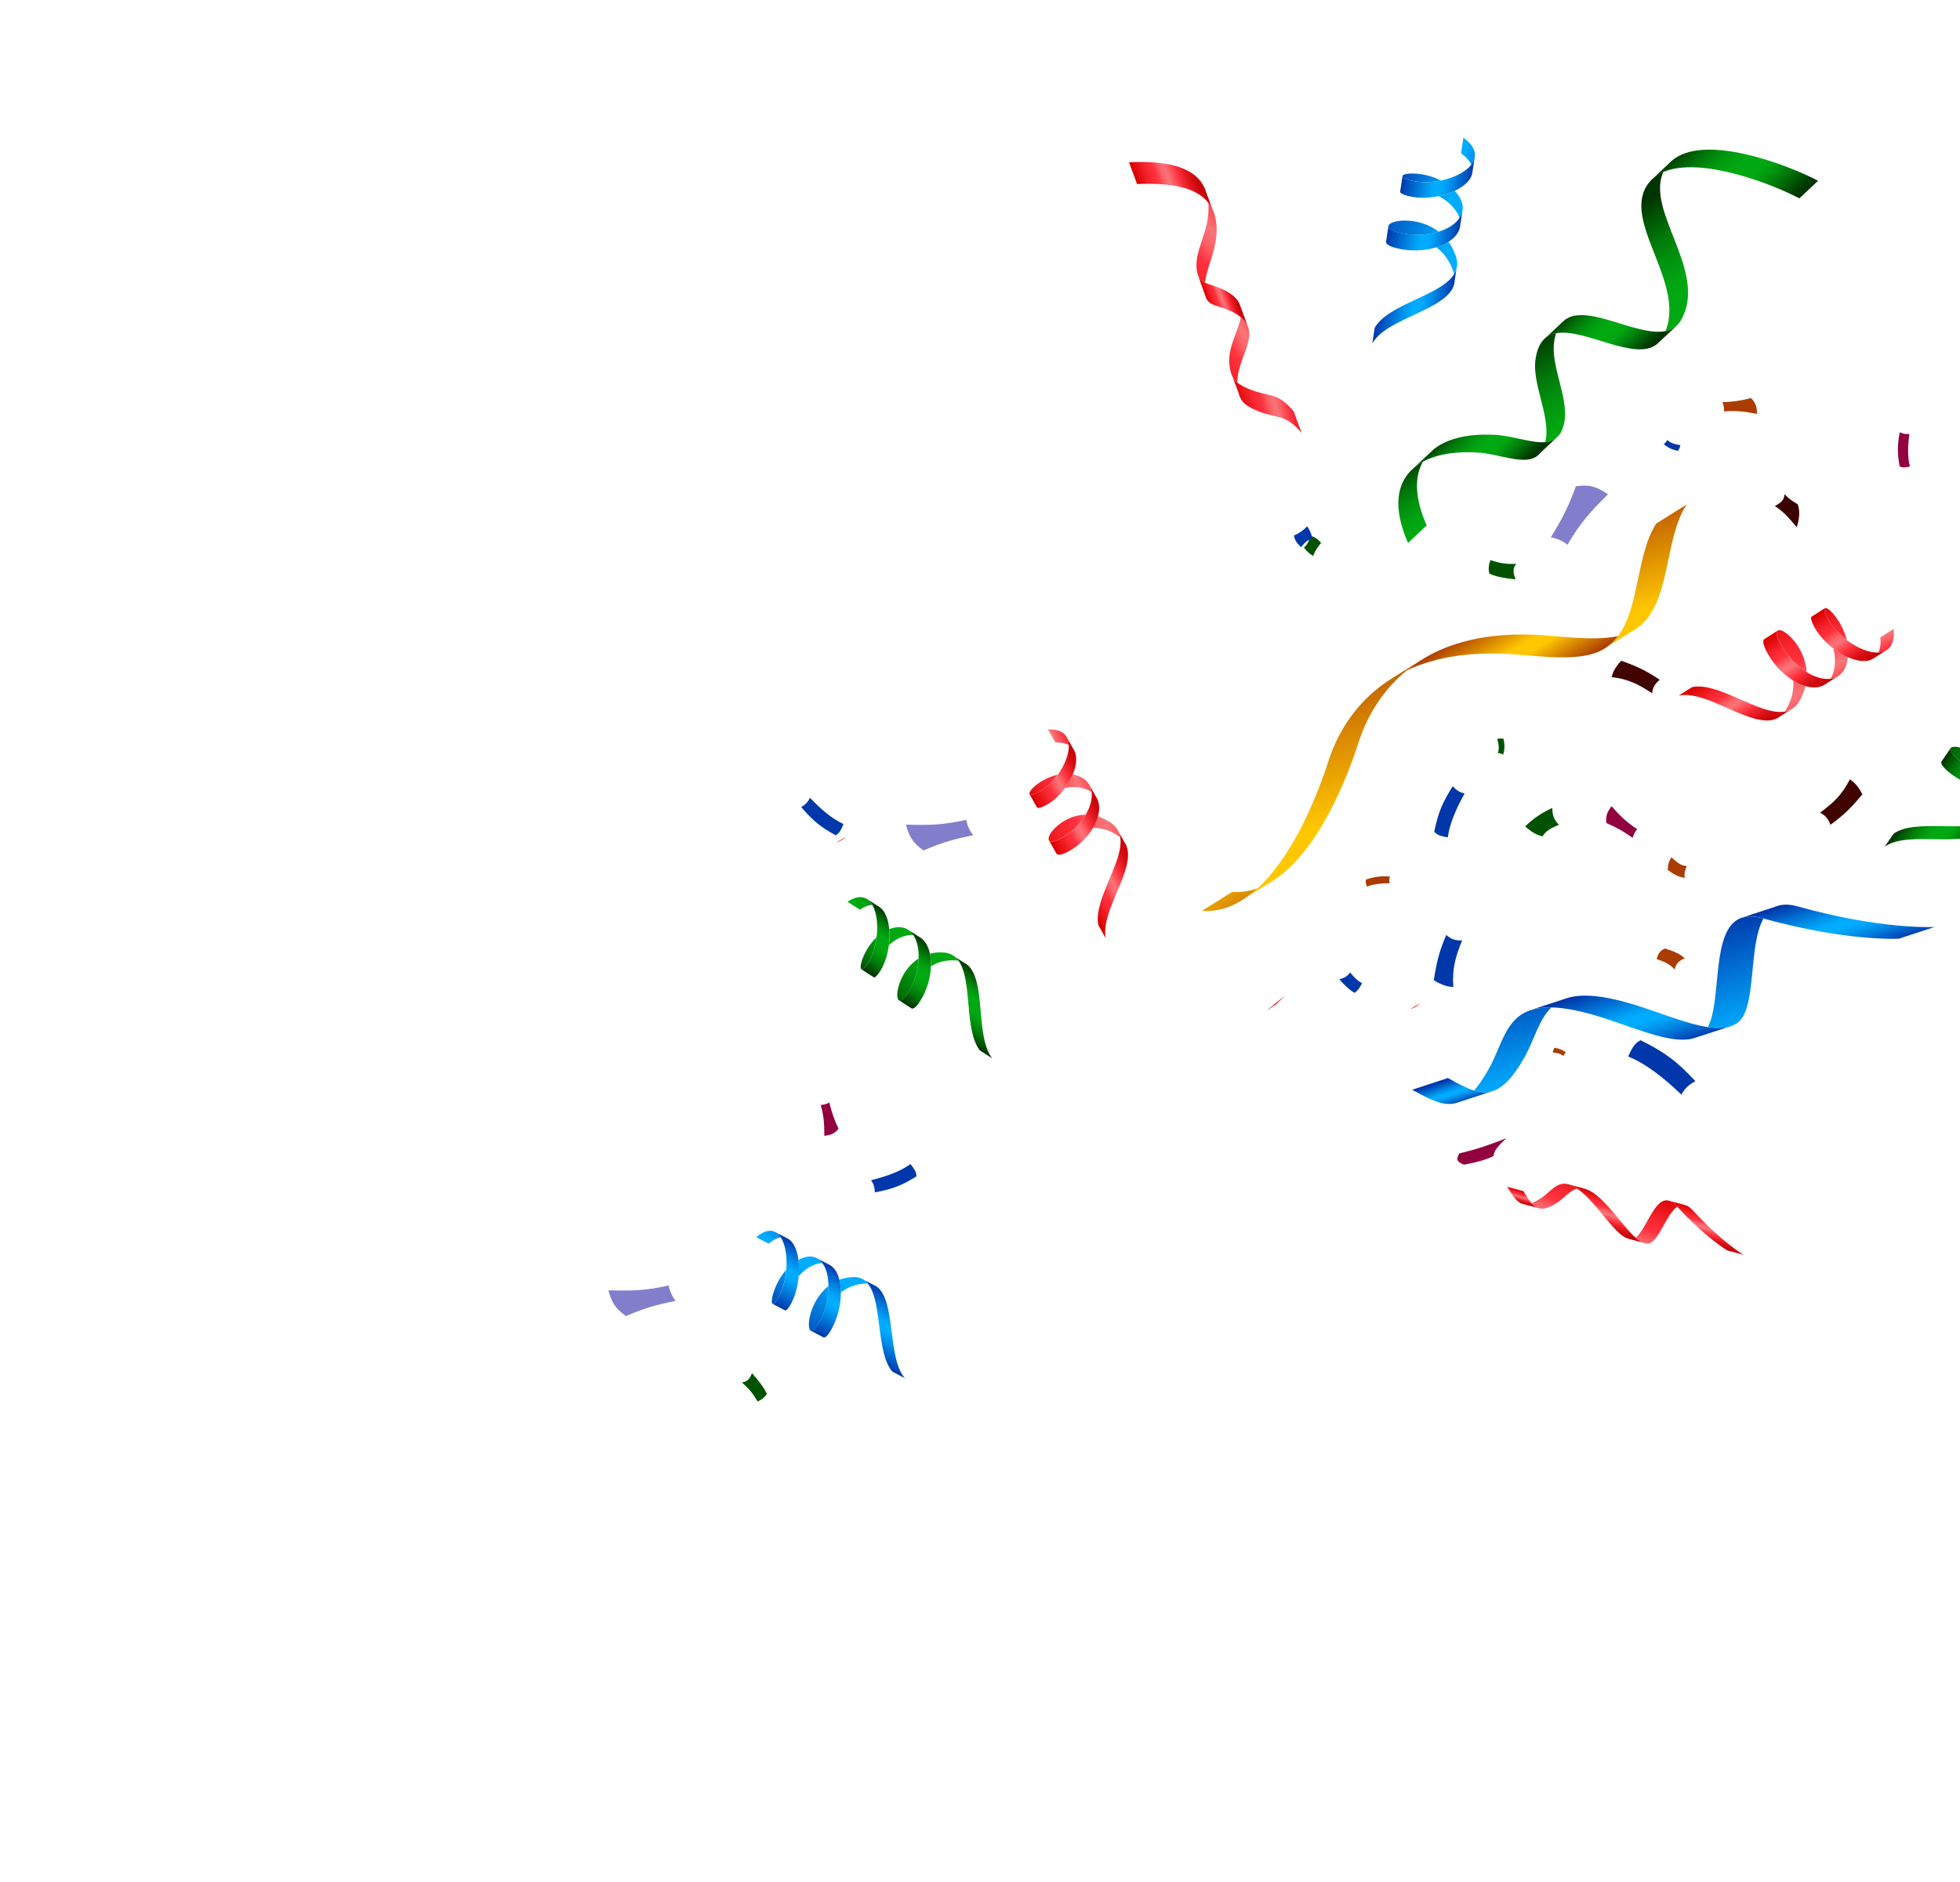 <svg width="303" height="291" viewBox="0 0 303 291" fill="none" xmlns="http://www.w3.org/2000/svg">
<path d="M260.764 133.907C260.128 133.895 259.496 133.633 258.401 132.555C258.02 133.096 257.837 133.675 257.818 134.51C258.744 135.199 259.354 135.529 260.453 135.756C260.34 135.081 260.454 134.666 260.754 133.91L260.764 133.907Z" fill="url(#paint0_linear_1416_5758)"/>
<path d="M281.366 125.668C282.075 126.023 282.613 126.507 282.967 127.53C285.117 125.995 286.291 124.759 287.905 122.822C287.215 121.445 286.517 120.87 285.98 120.499C284.753 122.901 283.48 124.08 281.366 125.668Z" fill="url(#paint1_linear_1416_5758)"/>
<path d="M211.181 135.98C211.06 136.334 211.149 136.621 211.308 137.085C212.301 136.698 213.473 136.583 214.838 136.57C214.735 136.194 214.746 135.932 214.872 135.524C213.429 135.444 212.614 135.533 211.183 135.989L211.181 135.98Z" fill="url(#paint2_linear_1416_5758)"/>
<path d="M258.859 149.906C259.111 149.048 259.468 148.577 260.459 148.18C259.572 147.407 258.815 147.107 257.395 146.658C256.627 146.994 256.365 147.398 256.104 148.299C257.315 148.702 258.163 149.071 258.859 149.906Z" fill="url(#paint3_linear_1416_5758)"/>
<path d="M259.766 68.831C258.83 68.673 258.356 68.534 257.731 68.032C257.564 68.368 257.418 68.553 257.182 68.639C257.822 69.231 258.386 69.47 259.369 69.728C259.596 69.458 259.713 69.167 259.766 68.831Z" fill="url(#paint4_linear_1416_5758)"/>
<path d="M234.389 87.2C232.82 87.227 231.905 87.106 230.399 86.607C230.144 87.341 230.048 88.01 230.252 88.712C231.232 89.147 232.529 89.413 234.3 89.589C233.884 88.532 233.841 87.921 234.382 87.212L234.389 87.2Z" fill="url(#paint5_linear_1416_5758)"/>
<path d="M271.617 63.995C271.598 62.942 271.473 62.375 270.706 61.549C269.011 61.984 267.978 62.113 266.267 62.189C266.508 62.766 266.551 63.221 266.514 63.615C268.475 63.469 269.702 63.63 271.617 63.995Z" fill="url(#paint6_linear_1416_5758)"/>
<path d="M240.048 162.734C240.797 162.819 241.182 162.899 241.701 163.275C241.811 162.996 241.923 162.841 242.111 162.768C241.574 162.325 241.114 162.161 240.324 162.005C240.16 162.237 240.078 162.467 240.048 162.734Z" fill="url(#paint7_linear_1416_5758)"/>
<path d="M248.587 76.421C246.865 75.287 245.807 74.873 243.621 75.184C242.443 78.402 241.512 80.224 239.745 83.075C240.955 83.323 241.736 83.751 242.318 84.244C244.243 80.914 245.856 79.122 248.587 76.421Z" fill="#837ECC"/>
<path d="M221.718 128.605C222.238 129.178 222.833 129.304 223.815 129.48C224.114 127.324 225.067 125.132 226.416 122.687C225.631 122.509 225.197 122.213 224.576 121.575C223.002 124.072 222.334 125.604 221.718 128.605Z" fill="url(#paint8_linear_1416_5758)"/>
<path d="M293.683 72.122C294.162 72.353 294.577 72.28 295.253 72.136C294.881 70.672 294.932 69.009 295.158 67.08C294.612 67.168 294.249 67.091 293.683 66.843C293.315 68.863 293.292 70.02 293.671 72.115L293.683 72.122Z" fill="url(#paint9_linear_1416_5758)"/>
<path d="M255.405 107.191C255.484 106.423 255.762 105.776 256.576 105.116C254.463 103.654 252.933 102.996 250.628 102.158C249.601 103.249 249.3 104.079 249.147 104.691C251.756 105.011 253.256 105.791 255.405 107.191Z" fill="url(#paint10_linear_1416_5758)"/>
<path d="M208.71 150.386C208.22 151.019 207.769 151.226 207.049 151.434C207.909 152.411 208.885 153.283 209.439 153.525C209.92 153.123 210.234 152.684 210.577 152.009C209.955 151.745 209.475 151.244 208.72 150.383L208.71 150.386Z" fill="url(#paint11_linear_1416_5758)"/>
<path d="M231.463 114.252C231.708 115.18 231.78 115.668 231.573 116.462C231.959 116.469 232.193 116.529 232.358 116.712C232.636 115.879 232.619 115.251 232.448 114.25C232.101 114.159 231.784 114.174 231.453 114.254L231.463 114.252Z" fill="url(#paint12_linear_1416_5758)"/>
<path d="M225.636 178.333C225.034 179.183 225.206 179.664 226.318 180.088C228.212 179.738 229.622 179.366 230.887 178.754C230.969 177.892 231.574 177.197 232.876 175.999C230.25 177.017 228.588 177.63 225.673 178.323L225.636 178.333Z" fill="url(#paint13_linear_1416_5758)"/>
<path d="M253.621 160.837C252.667 161.328 252.285 162.087 251.701 163.357C254.498 164.516 257.131 166.582 259.942 169.262C260.458 168.27 261.019 167.784 262.096 167.176C259.286 164.164 257.45 162.729 253.611 160.84L253.621 160.837Z" fill="url(#paint14_linear_1416_5758)"/>
<path d="M226.044 145.398C225.204 145.473 224.456 145.316 223.577 144.573C222.458 147.141 222.066 148.919 221.653 151.563C223.031 152.429 223.986 152.581 224.671 152.621C224.475 149.76 224.984 147.992 226.042 145.388L226.044 145.398Z" fill="url(#paint15_linear_1416_5758)"/>
<path d="M204.225 83.945C203.755 83.369 203.38 83.098 202.581 82.831C202.364 83.741 202.063 84.228 201.593 84.669C201.999 85.242 202.366 85.555 202.992 85.985C203.282 85.189 203.629 84.679 204.235 83.942L204.225 83.945Z" fill="url(#paint16_linear_1416_5758)"/>
<path d="M249.124 124.664C248.473 125.538 248.222 126.094 248.324 127.259C249.996 127.981 250.933 128.522 252.398 129.55C252.565 128.913 252.818 128.512 253.099 128.216C251.389 127.09 250.487 126.187 249.134 124.661L249.124 124.664Z" fill="url(#paint17_linear_1416_5758)"/>
<path d="M277.774 81.525C278.095 80.431 278.353 79.219 277.916 77.97C277.089 77.492 276.552 77.122 275.871 76.417C275.832 77.257 275.42 77.682 274.363 78.253C275.606 79 276.531 80.062 277.771 81.516L277.774 81.525Z" fill="url(#paint18_linear_1416_5758)"/>
<path d="M239.965 124.923C238.096 125.821 237.039 126.578 235.782 127.775C236.796 128.709 237.601 129.11 238.448 129.323C239.041 128.423 239.783 128.032 240.985 127.536C240.176 126.669 239.976 126.019 239.977 124.93L239.965 124.923Z" fill="url(#paint19_linear_1416_5758)"/>
<path d="M200.01 82.833C200.219 83.595 200.479 84.011 201.141 84.607C201.734 83.821 202.23 83.477 202.882 83.246C202.734 82.519 202.515 82.061 202.089 81.38C201.468 82.028 200.921 82.375 200.019 82.831L200.01 82.833Z" fill="url(#paint20_linear_1416_5758)"/>
<path d="M130.812 129.396C130.736 129.459 130.669 129.519 130.593 129.581C130.198 129.877 129.742 130.106 129.232 130.288" fill="url(#paint21_linear_1416_5758)"/>
<path d="M195.842 156.238C195.925 156.163 196.008 156.088 196.103 156.021C196.163 155.973 196.222 155.926 196.282 155.878C196.575 155.663 196.889 155.483 197.213 155.342" fill="url(#paint22_linear_1416_5758)"/>
<path d="M219.572 155.145C219.096 155.525 218.596 155.818 218.079 156.012L219.572 155.145Z" fill="url(#paint23_linear_1416_5758)"/>
<path d="M218.069 156.014C218.596 155.817 219.098 155.534 219.562 155.147L218.069 156.014Z" fill="url(#paint24_linear_1416_5758)"/>
<path d="M197.204 155.345C196.879 155.486 196.575 155.663 196.272 155.881L198.732 153.887" fill="url(#paint25_linear_1416_5758)"/>
<path d="M306.759 128.203C304.075 131.379 295.053 128.291 291.356 130.916L292.743 128.906C296.163 126.482 304.117 128.93 307.422 126.807C307.661 126.658 307.873 126.486 308.055 126.28L307.103 127.683L306.756 128.193L306.759 128.203Z" fill="url(#paint26_linear_1416_5758)"/>
<path d="M308.149 119.877C306.233 119.585 304.125 118.671 302.448 117.214C301.628 116.495 301.379 116.004 301.521 115.727C301.961 114.838 306.331 116.208 308.149 119.877Z" fill="url(#paint27_linear_1416_5758)"/>
<path d="M312.843 118.615L311.442 120.649C310.887 121.383 309.956 121.805 308.831 121.938C308.197 122.009 307.498 121.994 306.772 121.882C304.856 121.59 302.748 120.677 301.072 119.219C300.252 118.501 300.002 118.009 300.144 117.732L301.53 115.722C301.389 116 301.638 116.491 302.458 117.209C304.144 118.664 306.243 119.58 308.159 119.873C309.632 120.1 311.001 119.951 311.956 119.388C312.136 119.287 312.3 119.169 312.45 119.034C312.602 118.909 312.727 118.761 312.84 118.605L312.843 118.615Z" fill="url(#paint28_linear_1416_5758)"/>
<path d="M224.806 43.924C223.79 47.958 214.331 49.129 212.152 53.12L212.515 50.708C214.52 47.024 222.743 45.736 224.796 42.382C224.948 42.143 225.057 41.895 225.14 41.634L224.898 43.318L224.806 43.924Z" fill="url(#paint29_linear_1416_5758)"/>
<path d="M222.413 35.83C220.57 36.409 218.275 36.512 216.115 35.934C215.063 35.653 214.628 35.316 214.625 35.006C214.631 34.009 219.161 33.322 222.413 35.83Z" fill="url(#paint30_linear_1416_5758)"/>
<path d="M222.765 27.913C221.087 28.261 219.275 28.272 217.77 27.815C217.069 27.603 216.792 27.389 216.817 27.216C216.906 26.673 220.062 26.531 222.765 27.913Z" fill="url(#paint31_linear_1416_5758)"/>
<path d="M226.092 32.505L226.076 32.633C226.046 32.828 225.983 33.012 225.907 33.188C225.833 33.374 225.736 33.546 225.619 33.724C225.52 33.367 225.334 32.993 225.076 32.618C224.38 31.596 223.428 30.852 222.411 30.323C223.295 30.142 224.15 29.855 224.893 29.505C225.088 29.721 225.275 29.95 225.448 30.203C225.8 30.728 226.011 31.23 226.093 31.716C226.138 31.994 226.137 32.254 226.104 32.511L226.092 32.505Z" fill="url(#paint32_linear_1416_5758)"/>
<path d="M227.982 24.258C227.924 24.689 227.732 25.084 227.443 25.465C227.191 24.891 226.675 24.296 225.868 23.699L226.231 21.286C227.633 22.311 228.12 23.328 227.992 24.256L227.982 24.258Z" fill="url(#paint33_linear_1416_5758)"/>
<path d="M225.14 41.634C225.056 41.896 224.948 42.144 224.796 42.383C224.764 42.267 224.732 42.151 224.698 42.026C224.124 40.317 223.164 39.087 222.057 38.23C222.752 38.008 223.391 37.728 223.929 37.383C224.383 38.016 224.771 38.749 225.061 39.613C225.194 40.022 225.269 40.406 225.265 40.77C225.265 41.071 225.221 41.363 225.14 41.634Z" fill="url(#paint34_linear_1416_5758)"/>
<path d="M227.978 24.281L227.615 26.693C227.447 27.818 226.371 28.809 224.884 29.509C224.14 29.858 223.285 30.145 222.402 30.326C220.724 30.674 218.912 30.685 217.406 30.228C216.705 30.016 216.429 29.802 216.454 29.629L216.817 27.216C216.792 27.389 217.068 27.604 217.77 27.815C219.277 28.282 221.089 28.271 222.765 27.914C224.756 27.5 226.555 26.611 227.436 25.477C227.728 25.107 227.917 24.702 227.978 24.281Z" fill="url(#paint35_linear_1416_5758)"/>
<path d="M226.076 32.634L225.711 35.078C225.536 35.987 224.882 36.779 223.929 37.384C223.391 37.729 222.755 38.018 222.056 38.231C220.214 38.81 217.919 38.913 215.758 38.335C214.706 38.054 214.271 37.717 214.269 37.407L214.632 34.994C214.634 35.305 215.069 35.641 216.121 35.922C218.27 36.493 220.567 36.4 222.419 35.818C223.843 35.374 224.999 34.641 225.625 33.712C225.745 33.544 225.84 33.362 225.914 33.176C225.99 33 226.041 32.809 226.083 32.622L226.076 32.634Z" fill="url(#paint36_linear_1416_5758)"/>
<path d="M274.763 111.055C271.05 112.937 263.95 106.583 259.511 107.565L261.567 106.253C265.662 105.344 272.04 110.694 275.913 110.033C276.191 109.988 276.449 109.906 276.699 109.796L275.272 110.718L274.754 111.057L274.763 111.055Z" fill="url(#paint37_linear_1416_5758)"/>
<path d="M279.292 103.917C277.645 102.908 276.056 101.24 275.073 99.249C274.596 98.271 274.559 97.721 274.794 97.521C275.548 96.868 279.041 99.838 279.295 103.927L279.292 103.917Z" fill="url(#paint38_linear_1416_5758)"/>
<path d="M285.493 98.977C284.13 97.941 282.926 96.582 282.293 95.148C281.996 94.483 281.974 94.137 282.122 94.034C282.59 93.739 284.776 96.031 285.503 98.974L285.493 98.977Z" fill="url(#paint39_linear_1416_5758)"/>
<path d="M284.214 104.503L284.099 104.576C283.93 104.674 283.754 104.754 283.574 104.814C283.384 104.876 283.188 104.92 282.987 104.944C283.191 104.629 283.344 104.244 283.463 103.807C283.777 102.611 283.714 101.404 283.438 100.287C284.16 100.836 284.927 101.288 285.682 101.62C285.648 101.91 285.594 102.204 285.518 102.495C285.356 103.11 285.115 103.591 284.803 103.967C284.624 104.183 284.434 104.359 284.214 104.503Z" fill="url(#paint40_linear_1416_5758)"/>
<path d="M291.663 100.515L291.653 100.517C291.292 100.751 290.868 100.868 290.398 100.894C290.666 100.322 290.777 99.555 290.688 98.553L292.743 97.241C292.898 98.972 292.447 100.009 291.663 100.515Z" fill="url(#paint41_linear_1416_5758)"/>
<path d="M276.709 109.794C276.459 109.904 276.192 109.988 275.923 110.031C275.989 109.93 276.055 109.829 276.117 109.718C277.027 108.161 277.321 106.628 277.237 105.231C277.862 105.619 278.5 105.9 279.111 106.084C278.934 106.838 278.63 107.617 278.173 108.406C277.954 108.778 277.706 109.084 277.437 109.314C277.212 109.511 276.965 109.672 276.706 109.785L276.709 109.794Z" fill="url(#paint42_linear_1416_5758)"/>
<path d="M291.654 100.517L289.598 101.829C288.647 102.443 287.183 102.286 285.682 101.62C284.927 101.288 284.16 100.836 283.438 100.288C282.075 99.252 280.871 97.893 280.238 96.459C279.941 95.794 279.916 95.438 280.067 95.345L282.122 94.033C281.972 94.126 281.997 94.482 282.294 95.147C282.939 96.587 284.131 97.94 285.494 98.975C287.117 100.199 288.969 100.975 290.398 100.893C290.868 100.867 291.302 100.748 291.654 100.517Z" fill="url(#paint43_linear_1416_5758)"/>
<path d="M284.099 104.577L282.008 105.91C281.201 106.37 280.183 106.401 279.101 106.087C278.48 105.905 277.852 105.622 277.227 105.233C275.58 104.224 273.991 102.556 273.008 100.565C272.531 99.587 272.494 99.037 272.729 98.837L274.785 97.525C274.55 97.725 274.587 98.275 275.063 99.253C276.049 101.253 277.626 102.915 279.283 103.921C280.555 104.702 281.867 105.098 282.97 104.96C283.171 104.936 283.367 104.893 283.557 104.83C283.74 104.78 283.922 104.688 284.083 104.592L284.099 104.577Z" fill="url(#paint44_linear_1416_5758)"/>
<path d="M253.09 97.116L248.412 100.053C249.08 99.578 249.651 99.017 250.126 98.368C253.495 93.873 252.945 85.654 256.065 80.938L260.744 78.001C257.176 83.391 258.408 93.372 253.09 97.116Z" fill="url(#paint45_linear_1416_5758)"/>
<path d="M247.773 100.445C247.388 100.665 246.973 100.852 246.515 100.998C242.619 102.33 236.357 101.21 232.295 101.073C227.971 100.925 223.801 101.335 219.804 102.715C219.007 102.986 218.233 103.303 217.489 103.653C218.201 103.073 218.945 102.536 219.732 102.04L219.771 102.029C221.219 101.112 222.795 100.357 224.492 99.776C228.489 98.397 232.66 97.986 236.984 98.134C240.701 98.263 246.237 99.197 250.133 98.354C249.649 99.006 249.087 99.565 248.419 100.039C248.218 100.177 248.008 100.318 247.783 100.442L247.773 100.445Z" fill="url(#paint46_linear_1416_5758)"/>
<path d="M191.71 139.371C189.896 140.43 187.925 140.993 185.799 140.842L190.477 137.905C191.853 138.004 193.156 137.801 194.402 137.355C193.773 137.932 193.125 138.442 192.442 138.9C192.196 139.061 191.959 139.219 191.708 139.361L191.71 139.371Z" fill="url(#paint47_linear_1416_5758)"/>
<path d="M196.779 136.192L196.759 136.197L192.441 138.9C193.115 138.445 193.77 137.922 194.402 137.354C199.981 132.262 203.702 122.868 205.343 117.749C207.086 112.323 210.436 107.875 215.053 104.976L219.732 102.04C218.945 102.537 218.201 103.073 217.489 103.653C214.026 106.483 211.469 110.308 210.022 114.813C208.162 120.604 203.64 131.877 196.776 136.182L196.779 136.192Z" fill="url(#paint48_linear_1416_5758)"/>
<path d="M186.228 29.081L187.468 32.438C187.281 32.032 187.059 31.677 186.793 31.345C184.704 28.71 180.318 28.265 175.783 28.455L174.538 25.085C179.636 24.868 184.55 25.457 186.223 29.068L186.228 29.081Z" fill="url(#paint49_linear_1416_5758)"/>
<path d="M191.279 59.14C190.943 58.865 190.691 58.551 190.5 58.154C190.241 57.617 190.099 56.945 190.033 56.035C189.919 53.461 191.464 51.112 191.818 49.051C192.328 49.473 192.66 49.901 192.867 50.36C193.975 52.807 191.269 55.767 191.279 59.14Z" fill="url(#paint50_linear_1416_5758)"/>
<path d="M187.969 37.04C187.709 39.254 186.566 41.546 186.282 43.694C185.822 43.472 185.482 43.183 185.26 42.684C185.203 42.57 185.163 42.441 185.118 42.3C185.032 41.985 184.984 41.61 184.965 41.15C184.898 38.785 186.429 36.177 186.721 33.68C186.836 32.83 186.852 32.056 186.802 31.35C187.059 31.678 187.29 32.037 187.477 32.443C188.025 33.62 188.23 35.135 187.969 37.04Z" fill="url(#paint51_linear_1416_5758)"/>
<path d="M191.627 47.004L192.867 50.36C192.665 49.915 192.329 49.474 191.819 49.051C191.442 48.746 190.967 48.439 190.375 48.145C188.467 47.244 186.99 47.345 186.443 46.07L186.344 45.782L185.251 42.681C185.473 43.179 185.823 43.472 186.273 43.69C186.982 44.039 187.963 44.227 189.136 44.788C190.518 45.469 191.271 46.201 191.632 46.995L191.627 47.004Z" fill="url(#paint52_linear_1416_5758)"/>
<path d="M199.991 63.603L201.236 66.973C198.774 64.023 197.616 64.745 194.722 63.665C192.796 62.899 191.878 62.311 191.485 60.798L190.505 58.167C190.697 58.564 190.949 58.878 191.284 59.154C191.799 59.589 192.513 59.928 193.482 60.309C196.39 61.383 197.534 60.666 199.996 63.617L199.991 63.603Z" fill="url(#paint53_linear_1416_5758)"/>
<path d="M281.057 27.959L278.164 30.674C274.13 28.527 262.93 24.12 257.139 26.595C256.49 26.877 255.904 27.236 255.411 27.703L258.304 24.988C263.215 20.37 276.561 25.566 281.055 27.95L281.057 27.959Z" fill="url(#paint54_linear_1416_5758)"/>
<path d="M220.562 81.236L217.668 83.951C215.246 78.426 215.938 74.647 218.48 72.423C218.931 72.029 219.428 71.685 219.979 71.388C218.667 73.668 218.658 76.916 220.552 81.239L220.562 81.236Z" fill="url(#paint55_linear_1416_5758)"/>
<path d="M259.237 50.319L259.197 50.361C258.717 50.804 258.127 51.07 257.477 51.197C260.408 43.867 251.401 34.957 254.334 29.141C254.626 28.583 254.984 28.112 255.411 27.704C255.905 27.236 256.488 26.868 257.139 26.596C254.349 32.663 264.039 41.987 259.929 49.403C259.729 49.769 259.5 50.07 259.244 50.307L259.237 50.319Z" fill="url(#paint56_linear_1416_5758)"/>
<path d="M240.428 67.867C239.984 68.176 239.463 68.319 238.877 68.376C238.92 68.23 238.947 68.067 238.975 67.903C239.611 64.109 236.762 59.219 237.399 55.425C237.611 54.049 238.055 53.097 238.671 52.471L238.844 52.309C239.329 51.886 239.906 51.644 240.555 51.517C240.445 51.869 240.357 52.267 240.28 52.703C239.641 56.488 242.493 61.387 241.856 65.181C241.682 66.132 241.393 66.813 240.999 67.305C240.822 67.53 240.623 67.709 240.406 67.862L240.428 67.867Z" fill="url(#paint57_linear_1416_5758)"/>
<path d="M228.692 69.996C225.282 69.741 222.229 70.177 219.986 71.374C219.435 71.671 218.929 72.018 218.487 72.409L220.799 70.259L221.699 69.42C223.979 67.642 227.537 66.964 231.593 67.269C234.236 67.527 236.909 68.534 238.884 68.364C239.46 68.309 239.991 68.163 240.435 67.854L238.144 70.009C236.354 72.285 232.502 70.348 228.709 69.981L228.692 69.996Z" fill="url(#paint58_linear_1416_5758)"/>
<path d="M259.197 50.362L256.483 52.903L256.17 53.197C252.766 55.979 245.013 50.717 240.568 51.525C239.916 51.642 239.342 51.894 238.857 52.318L241.567 49.767C244.821 46.476 252.918 52.121 257.486 51.196C258.136 51.069 258.727 50.803 259.206 50.359L259.197 50.362Z" fill="url(#paint59_linear_1416_5758)"/>
<path d="M269.526 194.019L267.013 193.34C267.013 193.34 263.759 191.448 259.283 186.572C259.261 186.547 259.235 186.525 259.211 186.495C258.8 186.049 258.42 185.783 258.06 185.668L260.443 186.315C260.837 186.402 261.264 186.675 261.727 187.179C266.241 192.106 269.526 194.019 269.526 194.019Z" fill="url(#paint60_linear_1416_5758)"/>
<path d="M237.895 186.827L235.486 186.171L235.304 186.122C234.403 185.822 233.798 184.811 233 183.501L235.513 184.18C235.959 184.918 236.35 185.566 236.766 186.037C237.11 186.432 237.467 186.708 237.895 186.827Z" fill="url(#paint61_linear_1416_5758)"/>
<path d="M237.896 186.827C237.472 186.706 237.111 186.432 236.766 186.038C237.192 185.885 237.671 185.635 238.232 185.265C239.71 184.281 240.647 182.665 242.426 183.107L242.54 183.139C242.926 183.249 243.348 183.457 243.82 183.785C242.697 184.065 241.883 185.196 240.748 185.949C239.479 186.792 238.597 187.024 237.903 186.831L237.896 186.827Z" fill="url(#paint62_linear_1416_5758)"/>
<path d="M254.253 192.218L251.85 191.566L251.63 191.506C250.223 191.034 248.671 188.889 246.916 186.803C245.674 185.328 244.667 184.366 243.822 183.79C243.345 183.465 242.923 183.256 242.542 183.144L245.07 183.83C246.133 184.147 247.496 185.185 249.432 187.488C250.668 188.952 251.803 190.453 252.855 191.375C253.34 191.797 253.81 192.105 254.257 192.229L254.253 192.218Z" fill="url(#paint63_linear_1416_5758)"/>
<path d="M254.265 192.219L254.256 192.223C253.801 192.095 253.331 191.787 252.851 191.363C254.484 190.206 255.743 185.134 257.936 185.634L258.069 185.672C258.424 185.788 258.808 186.052 259.22 186.499C259.241 186.523 259.262 186.547 259.291 186.575C257.54 187.768 256.378 192.213 254.753 192.279C254.594 192.286 254.431 192.269 254.267 192.224L254.265 192.219Z" fill="url(#paint64_linear_1416_5758)"/>
<path d="M299.076 143.332L293.558 145.141C293.558 145.141 285.556 145.61 272.611 142.025C272.546 142.012 272.477 141.99 272.409 141.967C271.217 141.631 270.246 141.608 269.439 141.84L274.67 140.121C275.526 139.802 276.588 139.78 277.927 140.158C290.991 143.803 299.076 143.332 299.076 143.332Z" fill="url(#paint65_linear_1416_5758)"/>
<path d="M230.769 168.701L225.467 170.429L225.067 170.559C223.052 171.114 220.983 169.962 218.309 168.498L223.827 166.69C225.331 167.521 226.648 168.237 227.872 168.616C228.882 168.929 229.825 169.002 230.759 168.703L230.769 168.701Z" fill="url(#paint66_linear_1416_5758)"/>
<path d="M230.768 168.701C229.834 168.999 228.891 168.927 227.882 168.613C228.586 167.818 229.32 166.755 230.103 165.378C232.172 161.739 232.647 157.584 236.516 156.229L236.767 156.161C237.614 155.886 238.625 155.753 239.834 155.773C237.867 157.673 237.215 160.767 235.631 163.567C233.846 166.693 232.321 168.201 230.778 168.698L230.768 168.701Z" fill="url(#paint67_linear_1416_5758)"/>
<path d="M267.498 158.689L262.216 160.412L261.729 160.567C258.559 161.408 253.692 159.324 248.464 157.589C244.767 156.365 241.972 155.817 239.821 155.766C238.61 155.736 237.602 155.879 236.749 156.134L242.296 154.318C244.649 153.598 248.217 153.861 253.97 155.773C257.645 156.992 261.149 158.382 263.995 158.813C265.305 159.012 266.484 158.999 267.486 158.682L267.498 158.689Z" fill="url(#paint68_linear_1416_5758)"/>
<path d="M267.527 158.682L267.498 158.69C266.509 159.014 265.328 159.017 264.011 158.83C266.24 154.68 264.422 143.699 269.145 141.943L269.444 141.861C270.239 141.621 271.22 141.642 272.411 141.978C272.48 142 272.546 142.013 272.614 142.036C270.177 146.409 271.671 156.1 268.528 158.209C268.222 158.418 267.881 158.574 267.53 158.691L267.527 158.682Z" fill="url(#paint69_linear_1416_5758)"/>
<path d="M135.456 198.892C138.567 200.949 137.118 209.988 139.894 213.105L137.971 212.1C135.406 209.23 136.441 201.296 134.164 198.472C134.004 198.266 133.824 198.097 133.627 197.948L134.973 198.638L135.456 198.892Z" fill="url(#paint70_linear_1416_5758)"/>
<path d="M128.076 198.848C128.088 200.706 127.584 202.849 126.547 204.679C126.042 205.571 125.649 205.878 125.389 205.794C124.557 205.512 125.146 201.147 128.076 198.848Z" fill="url(#paint71_linear_1416_5758)"/>
<path d="M121.549 196.324C121.409 197.967 120.953 199.639 120.184 200.899C119.828 201.486 119.577 201.681 119.439 201.61C119.008 201.377 119.7 198.431 121.549 196.324Z" fill="url(#paint72_linear_1416_5758)"/>
<path d="M126.241 194.535L126.345 194.585C126.5 194.667 126.637 194.776 126.765 194.895C126.902 195.014 127.021 195.152 127.139 195.31C126.816 195.301 126.455 195.368 126.076 195.502C125.043 195.86 124.176 196.53 123.473 197.319C123.549 196.455 123.528 195.588 123.427 194.806C123.657 194.687 123.896 194.578 124.152 194.488C124.682 194.31 125.156 194.255 125.583 194.315C125.827 194.35 126.043 194.423 126.25 194.525L126.241 194.535Z" fill="url(#paint73_linear_1416_5758)"/>
<path d="M119.834 190.502C120.179 190.675 120.46 190.962 120.704 191.334C120.16 191.406 119.53 191.717 118.824 192.294L116.901 191.29C118.117 190.283 119.092 190.116 119.834 190.492L119.834 190.502Z" fill="url(#paint74_linear_1416_5758)"/>
<path d="M133.627 197.948C133.824 198.098 134.004 198.266 134.164 198.473C134.059 198.47 133.954 198.467 133.841 198.464C132.265 198.518 130.991 199.062 129.991 199.843C129.983 199.14 129.914 198.474 129.763 197.883C130.408 197.64 131.121 197.486 131.917 197.46C132.294 197.45 132.634 197.488 132.937 197.593C133.189 197.677 133.421 197.798 133.627 197.948Z" fill="url(#paint75_linear_1416_5758)"/>
<path d="M119.851 190.511L121.775 191.516C122.672 191.983 123.224 193.249 123.427 194.814C123.528 195.596 123.549 196.463 123.473 197.328C123.333 198.97 122.877 200.643 122.108 201.902C121.752 202.49 121.501 202.685 121.363 202.614L119.44 201.609C119.578 201.681 119.828 201.485 120.185 200.898C120.962 199.638 121.418 197.966 121.55 196.323C121.716 194.373 121.434 192.469 120.712 191.343C120.477 190.971 120.188 190.684 119.851 190.511Z" fill="url(#paint76_linear_1416_5758)"/>
<path d="M126.345 194.586L128.295 195.601C129.01 196.015 129.504 196.836 129.764 197.883C129.914 198.474 129.993 199.141 129.991 199.843C130.003 201.702 129.499 203.845 128.462 205.675C127.957 206.566 127.564 206.873 127.304 206.789L125.38 205.785C125.64 205.869 126.034 205.561 126.538 204.67C127.567 202.849 128.079 200.707 128.068 198.839C128.063 197.404 127.747 196.135 127.131 195.3C127.021 195.143 126.894 195.005 126.757 194.886C126.629 194.767 126.483 194.666 126.337 194.576L126.345 194.586Z" fill="url(#paint77_linear_1416_5758)"/>
<path d="M94.054 199.508C94.551 201.326 95.033 202.268 96.763 203.495C99.615 202.276 101.414 201.757 104.448 201.146C103.755 200.208 103.475 199.437 103.377 198.755C99.93 199.558 97.671 199.616 94.054 199.508Z" fill="#837ECC"/>
<path d="M140.054 127.508C140.551 129.326 141.033 130.268 142.763 131.495C145.615 130.276 147.414 129.757 150.448 129.146C149.755 128.208 149.475 127.437 149.377 126.755C145.93 127.558 143.671 127.616 140.054 127.508Z" fill="#837ECC"/>
<path d="M114.685 213.747C115.804 214.749 116.37 215.418 117.114 216.704C117.754 216.416 118.243 216.066 118.541 215.501C118.126 214.596 117.382 213.591 116.25 212.332C115.877 213.254 115.524 213.659 114.697 213.744L114.685 213.747Z" fill="url(#paint78_linear_1416_5758)"/>
<path d="M127.439 175.614C128.446 175.498 128.973 175.318 129.633 174.533C128.914 173.003 128.596 172.061 128.213 170.475C127.695 170.76 127.266 170.843 126.882 170.843C127.374 172.648 127.44 173.79 127.43 175.609L127.439 175.614Z" fill="url(#paint79_linear_1416_5758)"/>
<path d="M141.678 181.894C141.672 181.203 141.334 180.739 140.755 179.993C139.189 181.129 137.142 181.861 134.656 182.493C135.095 183.112 135.214 183.576 135.249 184.373C137.925 183.856 139.358 183.344 141.678 181.894Z" fill="url(#paint80_linear_1416_5758)"/>
<path d="M149.474 149.123C152.533 151.522 150.714 160.254 153.39 163.643L151.484 162.421C149.013 159.285 150.376 151.601 148.18 148.559C148.026 148.339 147.853 148.146 147.654 147.983L148.982 148.82L149.466 149.126L149.474 149.123Z" fill="url(#paint81_linear_1416_5758)"/>
<path d="M142.012 148.203C141.945 150.039 141.351 152.089 140.236 153.754C139.686 154.569 139.278 154.83 139.02 154.708C138.195 154.333 138.966 150.11 142.012 148.203Z" fill="url(#paint82_linear_1416_5758)"/>
<path d="M135.508 144.926C135.3 146.528 134.773 148.123 133.942 149.265C133.557 149.794 133.293 149.962 133.16 149.877C132.734 149.602 133.548 146.776 135.508 144.926Z" fill="url(#paint83_linear_1416_5758)"/>
<path d="M140.33 143.734L140.437 143.798C140.585 143.897 140.723 144.021 140.853 144.148C140.986 144.284 141.106 144.435 141.213 144.601C140.881 144.558 140.516 144.578 140.13 144.667C139.067 144.89 138.165 145.454 137.421 146.145C137.531 145.296 137.548 144.449 137.477 143.666C137.716 143.58 137.965 143.499 138.225 143.445C138.769 143.329 139.247 143.34 139.678 143.449C139.916 143.516 140.145 143.607 140.339 143.731L140.33 143.734Z" fill="url(#paint84_linear_1416_5758)"/>
<path d="M134.015 139.008C134.35 139.214 134.625 139.534 134.853 139.932C134.298 139.94 133.654 140.164 132.921 140.656L131.016 139.434C132.279 138.585 133.277 138.54 134.015 139.008Z" fill="url(#paint85_linear_1416_5758)"/>
<path d="M147.662 147.98C147.852 148.146 148.033 148.336 148.188 148.557C148.078 148.535 147.971 148.523 147.864 148.51C146.262 148.377 144.958 148.759 143.922 149.412C143.948 148.717 143.892 148.051 143.766 147.452C144.422 147.285 145.153 147.223 145.959 147.289C146.343 147.323 146.68 147.405 146.981 147.541C147.236 147.654 147.464 147.796 147.667 147.968L147.662 147.98Z" fill="url(#paint86_linear_1416_5758)"/>
<path d="M134.023 139.006L135.928 140.227C136.814 140.796 137.319 142.107 137.47 143.67C137.541 144.454 137.523 145.3 137.413 146.149C137.205 147.75 136.678 149.345 135.847 150.487C135.463 151.016 135.198 151.184 135.065 151.099L133.16 149.878C133.293 149.962 133.558 149.794 133.942 149.265C134.773 148.123 135.3 146.529 135.508 144.927C135.747 143.027 135.544 141.115 134.862 139.929C134.633 139.531 134.362 139.22 134.023 139.006Z" fill="url(#paint87_linear_1416_5758)"/>
<path d="M140.438 143.798L142.366 145.032C143.066 145.525 143.53 146.39 143.759 147.454C143.884 148.053 143.94 148.719 143.914 149.415C143.848 151.252 143.254 153.301 142.138 154.966C141.588 155.781 141.181 156.042 140.923 155.921L139.017 154.699C139.276 154.82 139.683 154.559 140.233 153.744C141.345 152.07 141.942 150.03 142.009 148.193C142.063 146.781 141.796 145.485 141.206 144.604C141.099 144.438 140.979 144.287 140.846 144.151C140.721 144.013 140.578 143.901 140.43 143.801L140.438 143.798Z" fill="url(#paint88_linear_1416_5758)"/>
<path d="M174.083 130.644C175.719 134.286 170.094 140.772 170.936 145.064L169.792 143.035C169.014 139.074 173.751 133.231 173.19 129.495C173.151 129.227 173.081 128.977 172.986 128.733L173.789 130.141L174.085 130.653L174.083 130.644Z" fill="url(#paint89_linear_1416_5758)"/>
<path d="M167.829 125.971C166.932 127.498 165.457 128.938 163.702 129.783C162.839 130.192 162.355 130.201 162.18 129.966C161.61 129.214 164.239 126.016 167.837 125.969L167.829 125.971Z" fill="url(#paint90_linear_1416_5758)"/>
<path d="M163.514 119.803C162.597 121.057 161.395 122.143 160.131 122.68C159.545 122.932 159.24 122.937 159.15 122.79C158.893 122.328 160.92 120.347 163.512 119.793L163.514 119.803Z" fill="url(#paint91_linear_1416_5758)"/>
<path d="M168.369 121.291L168.432 121.405C168.518 121.572 168.587 121.743 168.639 121.919C168.693 122.104 168.73 122.293 168.751 122.486C168.474 122.276 168.137 122.111 167.753 121.977C166.703 121.619 165.641 121.621 164.658 121.831C165.144 121.168 165.546 120.455 165.841 119.749C166.096 119.796 166.355 119.862 166.61 119.948C167.15 120.133 167.572 120.387 167.901 120.702C168.089 120.884 168.244 121.074 168.369 121.291Z" fill="url(#paint92_linear_1416_5758)"/>
<path d="M164.899 113.975L164.901 113.985C165.105 114.341 165.206 114.752 165.226 115.203C164.724 114.919 164.051 114.777 163.169 114.814L162.025 112.785C163.548 112.72 164.458 113.201 164.899 113.975Z" fill="url(#paint93_linear_1416_5758)"/>
<path d="M172.984 128.723C173.079 128.967 173.152 129.226 173.188 129.485C173.099 129.418 173.011 129.35 172.914 129.285C171.549 128.34 170.203 127.985 168.973 127.999C169.317 127.419 169.568 126.823 169.733 126.248C170.395 126.452 171.078 126.781 171.77 127.256C172.096 127.483 172.364 127.735 172.565 128.003C172.737 128.228 172.877 128.471 172.975 128.725L172.984 128.723Z" fill="url(#paint94_linear_1416_5758)"/>
<path d="M164.901 113.985L166.045 116.013C166.58 116.953 166.434 118.345 165.841 119.748C165.545 120.455 165.143 121.167 164.657 121.83C163.74 123.085 162.538 124.171 161.274 124.707C160.688 124.96 160.375 124.967 160.293 124.818L159.15 122.789C159.231 122.938 159.544 122.931 160.131 122.679C161.401 122.131 162.596 121.056 163.514 119.802C164.598 118.308 165.291 116.574 165.226 115.203C165.206 114.752 165.103 114.332 164.901 113.985Z" fill="url(#paint95_linear_1416_5758)"/>
<path d="M168.433 121.405L169.594 123.469C169.995 124.262 170.017 125.238 169.735 126.258C169.572 126.842 169.32 127.429 168.975 128.008C168.079 129.535 166.604 130.975 164.848 131.82C163.985 132.229 163.501 132.238 163.327 132.003L162.183 129.975C162.358 130.209 162.842 130.2 163.705 129.791C165.469 128.944 166.938 127.516 167.832 125.98C168.524 124.8 168.88 123.564 168.764 122.503C168.744 122.309 168.707 122.12 168.653 121.935C168.609 121.758 168.53 121.579 168.446 121.421L168.433 121.405Z" fill="url(#paint96_linear_1416_5758)"/>
<path d="M129.202 129.156C129.799 128.809 130.035 128.285 130.397 127.413C128.635 126.615 126.984 125.199 125.205 123.352C124.884 124.041 124.54 124.374 123.865 124.799C125.64 126.867 126.793 127.858 129.202 129.156Z" fill="url(#paint97_linear_1416_5758)"/>
<defs>
<linearGradient id="paint0_linear_1416_5758" x1="169.881" y1="168.207" x2="168.575" y2="171" gradientUnits="userSpaceOnUse">
<stop stop-color="#AB3C00"/>
<stop offset="0.34" stop-color="#FFC700"/>
<stop offset="0.37" stop-color="#FFCD17"/>
<stop offset="0.41" stop-color="#FFD432"/>
<stop offset="0.44" stop-color="#FFD946"/>
<stop offset="0.48" stop-color="#FFDC52"/>
<stop offset="0.52" stop-color="#FFDE56"/>
<stop offset="0.55" stop-color="#FFDC51"/>
<stop offset="0.59" stop-color="#FFD842"/>
<stop offset="0.62" stop-color="#FFD22B"/>
<stop offset="0.66" stop-color="#FFC90A"/>
<stop offset="0.67" stop-color="#FFC700"/>
<stop offset="1" stop-color="#AB3C00"/>
</linearGradient>
<linearGradient id="paint1_linear_1416_5758" x1="299.492" y1="126.91" x2="302.401" y2="129.725" gradientUnits="userSpaceOnUse">
<stop stop-color="#400300"/>
<stop offset="0.07" stop-color="#750300"/>
<stop offset="0.14" stop-color="#A50300"/>
<stop offset="0.21" stop-color="#C80300"/>
<stop offset="0.26" stop-color="#DD0300"/>
<stop offset="0.3" stop-color="#E50300"/>
<stop offset="0.34" stop-color="#EE180C"/>
<stop offset="0.39" stop-color="#F72E18"/>
<stop offset="0.45" stop-color="#FD3B1F"/>
<stop offset="0.49" stop-color="#FF4022"/>
<stop offset="0.54" stop-color="#FD3B1F"/>
<stop offset="0.6" stop-color="#F72D17"/>
<stop offset="0.66" stop-color="#ED170B"/>
<stop offset="0.7" stop-color="#E50300"/>
<stop offset="0.73" stop-color="#DB0300"/>
<stop offset="0.79" stop-color="#C10300"/>
<stop offset="0.87" stop-color="#970300"/>
<stop offset="0.95" stop-color="#5E0300"/>
<stop offset="1" stop-color="#3B0300"/>
</linearGradient>
<linearGradient id="paint2_linear_1416_5758" x1="202.809" y1="123.582" x2="202.84" y2="125.44" gradientUnits="userSpaceOnUse">
<stop stop-color="#AB3C00"/>
<stop offset="0.34" stop-color="#FFC700"/>
<stop offset="0.37" stop-color="#FFCD17"/>
<stop offset="0.41" stop-color="#FFD432"/>
<stop offset="0.44" stop-color="#FFD946"/>
<stop offset="0.48" stop-color="#FFDC52"/>
<stop offset="0.52" stop-color="#FFDE56"/>
<stop offset="0.55" stop-color="#FFDC51"/>
<stop offset="0.59" stop-color="#FFD842"/>
<stop offset="0.62" stop-color="#FFD22B"/>
<stop offset="0.66" stop-color="#FFC90A"/>
<stop offset="0.67" stop-color="#FFC700"/>
<stop offset="1" stop-color="#AB3C00"/>
</linearGradient>
<linearGradient id="paint3_linear_1416_5758" x1="268.854" y1="174.418" x2="270.447" y2="171.84" gradientUnits="userSpaceOnUse">
<stop stop-color="#AB3C00"/>
<stop offset="0.34" stop-color="#FFC700"/>
<stop offset="0.37" stop-color="#FFCD17"/>
<stop offset="0.41" stop-color="#FFD432"/>
<stop offset="0.44" stop-color="#FFD946"/>
<stop offset="0.48" stop-color="#FFDC52"/>
<stop offset="0.52" stop-color="#FFDE56"/>
<stop offset="0.55" stop-color="#FFDC51"/>
<stop offset="0.59" stop-color="#FFD842"/>
<stop offset="0.62" stop-color="#FFD22B"/>
<stop offset="0.66" stop-color="#FFC90A"/>
<stop offset="0.67" stop-color="#FFC700"/>
<stop offset="1" stop-color="#AB3C00"/>
</linearGradient>
<linearGradient id="paint4_linear_1416_5758" x1="245.058" y1="62.519" x2="245.689" y2="61.012" gradientUnits="userSpaceOnUse">
<stop stop-color="#0038AB"/>
<stop offset="0.11" stop-color="#0061C9"/>
<stop offset="0.27" stop-color="#0097EF"/>
<stop offset="0.35" stop-color="#00ACFF"/>
<stop offset="0.4" stop-color="#00BFFF"/>
<stop offset="0.47" stop-color="#00D2FF"/>
<stop offset="0.52" stop-color="#00D9FF"/>
<stop offset="0.66" stop-color="#00B7FF"/>
<stop offset="0.71" stop-color="#00ACFF"/>
<stop offset="0.76" stop-color="#00A1F7"/>
<stop offset="0.83" stop-color="#0085E3"/>
<stop offset="0.93" stop-color="#0059C3"/>
<stop offset="1" stop-color="#0038AB"/>
</linearGradient>
<linearGradient id="paint5_linear_1416_5758" x1="201.328" y1="96.534" x2="200.931" y2="99.492" gradientUnits="userSpaceOnUse">
<stop stop-color="#005200"/>
<stop offset="0.19" stop-color="#00880B"/>
<stop offset="0.31" stop-color="#00A912"/>
<stop offset="0.33" stop-color="#11AC12"/>
<stop offset="0.37" stop-color="#39B512"/>
<stop offset="0.41" stop-color="#59BC12"/>
<stop offset="0.44" stop-color="#70C112"/>
<stop offset="0.48" stop-color="#7EC312"/>
<stop offset="0.51" stop-color="#83C512"/>
<stop offset="0.55" stop-color="#7EC412"/>
<stop offset="0.59" stop-color="#72C112"/>
<stop offset="0.63" stop-color="#5DBD12"/>
<stop offset="0.67" stop-color="#40B612"/>
<stop offset="0.72" stop-color="#1BAE12"/>
<stop offset="0.74" stop-color="#00A912"/>
<stop offset="0.78" stop-color="#009D10"/>
<stop offset="0.86" stop-color="#007F0B"/>
<stop offset="0.95" stop-color="#004F04"/>
<stop offset="1" stop-color="#003400"/>
</linearGradient>
<linearGradient id="paint6_linear_1416_5758" x1="231.525" y1="26.583" x2="232.05" y2="29.412" gradientUnits="userSpaceOnUse">
<stop stop-color="#AB3C00"/>
<stop offset="0.34" stop-color="#FFC700"/>
<stop offset="0.37" stop-color="#FFCD17"/>
<stop offset="0.41" stop-color="#FFD432"/>
<stop offset="0.44" stop-color="#FFD946"/>
<stop offset="0.48" stop-color="#FFDC52"/>
<stop offset="0.52" stop-color="#FFDE56"/>
<stop offset="0.55" stop-color="#FFDC51"/>
<stop offset="0.59" stop-color="#FFD842"/>
<stop offset="0.62" stop-color="#FFD22B"/>
<stop offset="0.66" stop-color="#FFC90A"/>
<stop offset="0.67" stop-color="#FFC700"/>
<stop offset="1" stop-color="#AB3C00"/>
</linearGradient>
<linearGradient id="paint7_linear_1416_5758" x1="208.766" y1="141.953" x2="208.335" y2="143.187" gradientUnits="userSpaceOnUse">
<stop stop-color="#AB3C00"/>
<stop offset="0.34" stop-color="#FFC700"/>
<stop offset="0.37" stop-color="#FFCD17"/>
<stop offset="0.41" stop-color="#FFD432"/>
<stop offset="0.44" stop-color="#FFD946"/>
<stop offset="0.48" stop-color="#FFDC52"/>
<stop offset="0.52" stop-color="#FFDE56"/>
<stop offset="0.55" stop-color="#FFDC51"/>
<stop offset="0.59" stop-color="#FFD842"/>
<stop offset="0.62" stop-color="#FFD22B"/>
<stop offset="0.66" stop-color="#FFC90A"/>
<stop offset="0.67" stop-color="#FFC700"/>
<stop offset="1" stop-color="#AB3C00"/>
</linearGradient>
<linearGradient id="paint8_linear_1416_5758" x1="205.119" y1="130.46" x2="208.455" y2="132.254" gradientUnits="userSpaceOnUse">
<stop stop-color="#0038AB"/>
<stop offset="0.11" stop-color="#0061C9"/>
<stop offset="0.27" stop-color="#0097EF"/>
<stop offset="0.35" stop-color="#00ACFF"/>
<stop offset="0.4" stop-color="#00BFFF"/>
<stop offset="0.47" stop-color="#00D2FF"/>
<stop offset="0.52" stop-color="#00D9FF"/>
<stop offset="0.66" stop-color="#00B7FF"/>
<stop offset="0.71" stop-color="#00ACFF"/>
<stop offset="0.76" stop-color="#00A1F7"/>
<stop offset="0.83" stop-color="#0085E3"/>
<stop offset="0.93" stop-color="#0059C3"/>
<stop offset="1" stop-color="#0038AB"/>
</linearGradient>
<linearGradient id="paint9_linear_1416_5758" x1="323.998" y1="33.593" x2="326.597" y2="33.877" gradientUnits="userSpaceOnUse">
<stop stop-color="#920040"/>
<stop offset="0.05" stop-color="#AD0052"/>
<stop offset="0.12" stop-color="#D00069"/>
<stop offset="0.19" stop-color="#EA0079"/>
<stop offset="0.25" stop-color="#F90083"/>
<stop offset="0.3" stop-color="#FF0087"/>
<stop offset="0.35" stop-color="#FF1A8B"/>
<stop offset="0.43" stop-color="#FF3F91"/>
<stop offset="0.5" stop-color="#FF5595"/>
<stop offset="0.55" stop-color="#FF5E97"/>
<stop offset="0.58" stop-color="#FF5595"/>
<stop offset="0.64" stop-color="#FF3E91"/>
<stop offset="0.71" stop-color="#FF198B"/>
<stop offset="0.75" stop-color="#FF0087"/>
<stop offset="0.79" stop-color="#F90083"/>
<stop offset="0.84" stop-color="#EA0079"/>
<stop offset="0.9" stop-color="#D10069"/>
<stop offset="0.96" stop-color="#AE0052"/>
<stop offset="1" stop-color="#920040"/>
</linearGradient>
<linearGradient id="paint10_linear_1416_5758" x1="243.044" y1="63.645" x2="244.651" y2="60.052" gradientUnits="userSpaceOnUse">
<stop stop-color="#400300"/>
<stop offset="0.07" stop-color="#750300"/>
<stop offset="0.14" stop-color="#A50300"/>
<stop offset="0.21" stop-color="#C80300"/>
<stop offset="0.26" stop-color="#DD0300"/>
<stop offset="0.3" stop-color="#E50300"/>
<stop offset="0.34" stop-color="#EE180C"/>
<stop offset="0.39" stop-color="#F72E18"/>
<stop offset="0.45" stop-color="#FD3B1F"/>
<stop offset="0.49" stop-color="#FF4022"/>
<stop offset="0.54" stop-color="#FD3B1F"/>
<stop offset="0.6" stop-color="#F72D17"/>
<stop offset="0.66" stop-color="#ED170B"/>
<stop offset="0.7" stop-color="#E50300"/>
<stop offset="0.73" stop-color="#DB0300"/>
<stop offset="0.79" stop-color="#C10300"/>
<stop offset="0.87" stop-color="#970300"/>
<stop offset="0.95" stop-color="#5E0300"/>
<stop offset="1" stop-color="#3B0300"/>
</linearGradient>
<linearGradient id="paint11_linear_1416_5758" x1="208.999" y1="155.11" x2="207.118" y2="157.063" gradientUnits="userSpaceOnUse">
<stop stop-color="#0038AB"/>
<stop offset="0.11" stop-color="#0061C9"/>
<stop offset="0.27" stop-color="#0097EF"/>
<stop offset="0.35" stop-color="#00ACFF"/>
<stop offset="0.4" stop-color="#00BFFF"/>
<stop offset="0.47" stop-color="#00D2FF"/>
<stop offset="0.52" stop-color="#00D9FF"/>
<stop offset="0.66" stop-color="#00B7FF"/>
<stop offset="0.71" stop-color="#00ACFF"/>
<stop offset="0.76" stop-color="#00A1F7"/>
<stop offset="0.83" stop-color="#0085E3"/>
<stop offset="0.93" stop-color="#0059C3"/>
<stop offset="1" stop-color="#0038AB"/>
</linearGradient>
<linearGradient id="paint12_linear_1416_5758" x1="224.513" y1="139.601" x2="222.858" y2="139.641" gradientUnits="userSpaceOnUse">
<stop stop-color="#005200"/>
<stop offset="0.19" stop-color="#00880B"/>
<stop offset="0.31" stop-color="#00A912"/>
<stop offset="0.33" stop-color="#11AC12"/>
<stop offset="0.37" stop-color="#39B512"/>
<stop offset="0.41" stop-color="#59BC12"/>
<stop offset="0.44" stop-color="#70C112"/>
<stop offset="0.48" stop-color="#7EC312"/>
<stop offset="0.51" stop-color="#83C512"/>
<stop offset="0.55" stop-color="#7EC412"/>
<stop offset="0.59" stop-color="#72C112"/>
<stop offset="0.63" stop-color="#5DBD12"/>
<stop offset="0.67" stop-color="#40B612"/>
<stop offset="0.72" stop-color="#1BAE12"/>
<stop offset="0.74" stop-color="#00A912"/>
<stop offset="0.78" stop-color="#009D10"/>
<stop offset="0.86" stop-color="#007F0B"/>
<stop offset="0.95" stop-color="#004F04"/>
<stop offset="1" stop-color="#003400"/>
</linearGradient>
<linearGradient id="paint13_linear_1416_5758" x1="99.903" y1="168.46" x2="100.675" y2="171.06" gradientUnits="userSpaceOnUse">
<stop stop-color="#920040"/>
<stop offset="0.05" stop-color="#AD0052"/>
<stop offset="0.12" stop-color="#D00069"/>
<stop offset="0.19" stop-color="#EA0079"/>
<stop offset="0.25" stop-color="#F90083"/>
<stop offset="0.3" stop-color="#FF0087"/>
<stop offset="0.35" stop-color="#FF1A8B"/>
<stop offset="0.43" stop-color="#FF3F91"/>
<stop offset="0.5" stop-color="#FF5595"/>
<stop offset="0.55" stop-color="#FF5E97"/>
<stop offset="0.58" stop-color="#FF5595"/>
<stop offset="0.64" stop-color="#FF3E91"/>
<stop offset="0.71" stop-color="#FF198B"/>
<stop offset="0.75" stop-color="#FF0087"/>
<stop offset="0.79" stop-color="#F90083"/>
<stop offset="0.84" stop-color="#EA0079"/>
<stop offset="0.9" stop-color="#D10069"/>
<stop offset="0.96" stop-color="#AE0052"/>
<stop offset="1" stop-color="#920040"/>
</linearGradient>
<linearGradient id="paint14_linear_1416_5758" x1="255.853" y1="209.834" x2="252.261" y2="213.696" gradientUnits="userSpaceOnUse">
<stop stop-color="#0038AB"/>
<stop offset="0.11" stop-color="#0061C9"/>
<stop offset="0.27" stop-color="#0097EF"/>
<stop offset="0.35" stop-color="#00ACFF"/>
<stop offset="0.4" stop-color="#00BFFF"/>
<stop offset="0.47" stop-color="#00D2FF"/>
<stop offset="0.52" stop-color="#00D9FF"/>
<stop offset="0.66" stop-color="#00B7FF"/>
<stop offset="0.71" stop-color="#00ACFF"/>
<stop offset="0.76" stop-color="#00A1F7"/>
<stop offset="0.83" stop-color="#0085E3"/>
<stop offset="0.93" stop-color="#0059C3"/>
<stop offset="1" stop-color="#0038AB"/>
</linearGradient>
<linearGradient id="paint15_linear_1416_5758" x1="250.2" y1="139.867" x2="246.007" y2="138.894" gradientUnits="userSpaceOnUse">
<stop stop-color="#0038AB"/>
<stop offset="0.11" stop-color="#0061C9"/>
<stop offset="0.27" stop-color="#0097EF"/>
<stop offset="0.35" stop-color="#00ACFF"/>
<stop offset="0.4" stop-color="#00BFFF"/>
<stop offset="0.47" stop-color="#00D2FF"/>
<stop offset="0.52" stop-color="#00D9FF"/>
<stop offset="0.66" stop-color="#00B7FF"/>
<stop offset="0.71" stop-color="#00ACFF"/>
<stop offset="0.76" stop-color="#00A1F7"/>
<stop offset="0.83" stop-color="#0085E3"/>
<stop offset="0.93" stop-color="#0059C3"/>
<stop offset="1" stop-color="#0038AB"/>
</linearGradient>
<linearGradient id="paint16_linear_1416_5758" x1="165.658" y1="84.603" x2="163.701" y2="83.378" gradientUnits="userSpaceOnUse">
<stop stop-color="#005200"/>
<stop offset="0.19" stop-color="#00880B"/>
<stop offset="0.31" stop-color="#00A912"/>
<stop offset="0.33" stop-color="#11AC12"/>
<stop offset="0.37" stop-color="#39B512"/>
<stop offset="0.41" stop-color="#59BC12"/>
<stop offset="0.44" stop-color="#70C112"/>
<stop offset="0.48" stop-color="#7EC312"/>
<stop offset="0.51" stop-color="#83C512"/>
<stop offset="0.55" stop-color="#7EC412"/>
<stop offset="0.59" stop-color="#72C112"/>
<stop offset="0.63" stop-color="#5DBD12"/>
<stop offset="0.67" stop-color="#40B612"/>
<stop offset="0.72" stop-color="#1BAE12"/>
<stop offset="0.74" stop-color="#00A912"/>
<stop offset="0.78" stop-color="#009D10"/>
<stop offset="0.86" stop-color="#007F0B"/>
<stop offset="0.95" stop-color="#004F04"/>
<stop offset="1" stop-color="#003400"/>
</linearGradient>
<linearGradient id="paint17_linear_1416_5758" x1="251.902" y1="171.53" x2="253.244" y2="168.865" gradientUnits="userSpaceOnUse">
<stop stop-color="#920040"/>
<stop offset="0.05" stop-color="#AD0052"/>
<stop offset="0.12" stop-color="#D00069"/>
<stop offset="0.19" stop-color="#EA0079"/>
<stop offset="0.25" stop-color="#F90083"/>
<stop offset="0.3" stop-color="#FF0087"/>
<stop offset="0.35" stop-color="#FF1A8B"/>
<stop offset="0.43" stop-color="#FF3F91"/>
<stop offset="0.5" stop-color="#FF5595"/>
<stop offset="0.55" stop-color="#FF5E97"/>
<stop offset="0.58" stop-color="#FF5595"/>
<stop offset="0.64" stop-color="#FF3E91"/>
<stop offset="0.71" stop-color="#FF198B"/>
<stop offset="0.75" stop-color="#FF0087"/>
<stop offset="0.79" stop-color="#F90083"/>
<stop offset="0.84" stop-color="#EA0079"/>
<stop offset="0.9" stop-color="#D10069"/>
<stop offset="0.96" stop-color="#AE0052"/>
<stop offset="1" stop-color="#920040"/>
</linearGradient>
<linearGradient id="paint18_linear_1416_5758" x1="271.411" y1="93.219" x2="273.388" y2="90.437" gradientUnits="userSpaceOnUse">
<stop stop-color="#400300"/>
<stop offset="0.07" stop-color="#750300"/>
<stop offset="0.14" stop-color="#A50300"/>
<stop offset="0.21" stop-color="#C80300"/>
<stop offset="0.26" stop-color="#DD0300"/>
<stop offset="0.3" stop-color="#E50300"/>
<stop offset="0.34" stop-color="#EE180C"/>
<stop offset="0.39" stop-color="#F72E18"/>
<stop offset="0.45" stop-color="#FD3B1F"/>
<stop offset="0.49" stop-color="#FF4022"/>
<stop offset="0.54" stop-color="#FD3B1F"/>
<stop offset="0.6" stop-color="#F72D17"/>
<stop offset="0.66" stop-color="#ED170B"/>
<stop offset="0.7" stop-color="#E50300"/>
<stop offset="0.73" stop-color="#DB0300"/>
<stop offset="0.79" stop-color="#C10300"/>
<stop offset="0.87" stop-color="#970300"/>
<stop offset="0.95" stop-color="#5E0300"/>
<stop offset="1" stop-color="#3B0300"/>
</linearGradient>
<linearGradient id="paint19_linear_1416_5758" x1="236.529" y1="146.345" x2="238.831" y2="149.225" gradientUnits="userSpaceOnUse">
<stop stop-color="#005200"/>
<stop offset="0.19" stop-color="#00880B"/>
<stop offset="0.31" stop-color="#00A912"/>
<stop offset="0.33" stop-color="#11AC12"/>
<stop offset="0.37" stop-color="#39B512"/>
<stop offset="0.41" stop-color="#59BC12"/>
<stop offset="0.44" stop-color="#70C112"/>
<stop offset="0.48" stop-color="#7EC312"/>
<stop offset="0.51" stop-color="#83C512"/>
<stop offset="0.55" stop-color="#7EC412"/>
<stop offset="0.59" stop-color="#72C112"/>
<stop offset="0.63" stop-color="#5DBD12"/>
<stop offset="0.67" stop-color="#40B612"/>
<stop offset="0.72" stop-color="#1BAE12"/>
<stop offset="0.74" stop-color="#00A912"/>
<stop offset="0.78" stop-color="#009D10"/>
<stop offset="0.86" stop-color="#007F0B"/>
<stop offset="0.95" stop-color="#004F04"/>
<stop offset="1" stop-color="#003400"/>
</linearGradient>
<linearGradient id="paint20_linear_1416_5758" x1="197.719" y1="81.108" x2="199.112" y2="83.125" gradientUnits="userSpaceOnUse">
<stop stop-color="#0038AB"/>
<stop offset="0.11" stop-color="#0061C9"/>
<stop offset="0.27" stop-color="#0097EF"/>
<stop offset="0.35" stop-color="#00ACFF"/>
<stop offset="0.4" stop-color="#00BFFF"/>
<stop offset="0.47" stop-color="#00D2FF"/>
<stop offset="0.52" stop-color="#00D9FF"/>
<stop offset="0.66" stop-color="#00B7FF"/>
<stop offset="0.71" stop-color="#00ACFF"/>
<stop offset="0.76" stop-color="#00A1F7"/>
<stop offset="0.83" stop-color="#0085E3"/>
<stop offset="0.93" stop-color="#0059C3"/>
<stop offset="1" stop-color="#0038AB"/>
</linearGradient>
<linearGradient id="paint21_linear_1416_5758" x1="122.513" y1="136.046" x2="122.662" y2="136.28" gradientUnits="userSpaceOnUse">
<stop stop-color="#DA0000"/>
<stop offset="0.09" stop-color="#E61014"/>
<stop offset="0.24" stop-color="#F82831"/>
<stop offset="0.33" stop-color="#FF313D"/>
<stop offset="0.36" stop-color="#FD3F49"/>
<stop offset="0.42" stop-color="#FB5C63"/>
<stop offset="0.47" stop-color="#F96D72"/>
<stop offset="0.51" stop-color="#F97478"/>
<stop offset="0.67" stop-color="#FF313D"/>
<stop offset="0.69" stop-color="#F92C37"/>
<stop offset="0.81" stop-color="#DD141A"/>
<stop offset="0.92" stop-color="#CC0509"/>
<stop offset="1" stop-color="#C70003"/>
</linearGradient>
<linearGradient id="paint22_linear_1416_5758" x1="188.933" y1="162.038" x2="189.036" y2="162.206" gradientUnits="userSpaceOnUse">
<stop stop-color="#DA0000"/>
<stop offset="0.09" stop-color="#E61014"/>
<stop offset="0.24" stop-color="#F82831"/>
<stop offset="0.33" stop-color="#FF313D"/>
<stop offset="0.36" stop-color="#FD3F49"/>
<stop offset="0.42" stop-color="#FB5C63"/>
<stop offset="0.47" stop-color="#F96D72"/>
<stop offset="0.51" stop-color="#F97478"/>
<stop offset="0.67" stop-color="#FF313D"/>
<stop offset="0.69" stop-color="#F92C37"/>
<stop offset="0.81" stop-color="#DD141A"/>
<stop offset="0.92" stop-color="#CC0509"/>
<stop offset="1" stop-color="#C70003"/>
</linearGradient>
<linearGradient id="paint23_linear_1416_5758" x1="211.212" y1="161.903" x2="211.314" y2="162.071" gradientUnits="userSpaceOnUse">
<stop stop-color="#DA0000"/>
<stop offset="0.09" stop-color="#E61014"/>
<stop offset="0.24" stop-color="#F82831"/>
<stop offset="0.33" stop-color="#FF313D"/>
<stop offset="0.36" stop-color="#FD3F49"/>
<stop offset="0.42" stop-color="#FB5C63"/>
<stop offset="0.47" stop-color="#F96D72"/>
<stop offset="0.51" stop-color="#F97478"/>
<stop offset="0.67" stop-color="#FF313D"/>
<stop offset="0.69" stop-color="#F92C37"/>
<stop offset="0.81" stop-color="#DD141A"/>
<stop offset="0.92" stop-color="#CC0509"/>
<stop offset="1" stop-color="#C70003"/>
</linearGradient>
<linearGradient id="paint24_linear_1416_5758" x1="211.142" y1="161.843" x2="211.313" y2="162.053" gradientUnits="userSpaceOnUse">
<stop stop-color="#DA0000"/>
<stop offset="0.09" stop-color="#E61014"/>
<stop offset="0.24" stop-color="#F82831"/>
<stop offset="0.33" stop-color="#FF313D"/>
<stop offset="0.36" stop-color="#FD3F49"/>
<stop offset="0.42" stop-color="#FB5C63"/>
<stop offset="0.47" stop-color="#F96D72"/>
<stop offset="0.51" stop-color="#F97478"/>
<stop offset="0.67" stop-color="#FF313D"/>
<stop offset="0.69" stop-color="#F92C37"/>
<stop offset="0.81" stop-color="#DD141A"/>
<stop offset="0.92" stop-color="#CC0509"/>
<stop offset="1" stop-color="#C70003"/>
</linearGradient>
<linearGradient id="paint25_linear_1416_5758" x1="189.951" y1="161.224" x2="190.058" y2="161.356" gradientUnits="userSpaceOnUse">
<stop stop-color="#DA0000"/>
<stop offset="0.09" stop-color="#E61014"/>
<stop offset="0.24" stop-color="#F82831"/>
<stop offset="0.33" stop-color="#FF313D"/>
<stop offset="0.36" stop-color="#FD3F49"/>
<stop offset="0.42" stop-color="#FB5C63"/>
<stop offset="0.47" stop-color="#F96D72"/>
<stop offset="0.51" stop-color="#F97478"/>
<stop offset="0.67" stop-color="#FF313D"/>
<stop offset="0.69" stop-color="#F92C37"/>
<stop offset="0.81" stop-color="#DD141A"/>
<stop offset="0.92" stop-color="#CC0509"/>
<stop offset="1" stop-color="#C70003"/>
</linearGradient>
<linearGradient id="paint26_linear_1416_5758" x1="295.181" y1="125.569" x2="304.366" y2="131.89" gradientUnits="userSpaceOnUse">
<stop stop-color="#003400"/>
<stop offset="0.08" stop-color="#005104"/>
<stop offset="0.19" stop-color="#00770A"/>
<stop offset="0.3" stop-color="#00920E"/>
<stop offset="0.4" stop-color="#00A311"/>
<stop offset="0.47" stop-color="#00A912"/>
<stop offset="0.6" stop-color="#00A912"/>
<stop offset="0.67" stop-color="#009D10"/>
<stop offset="0.78" stop-color="#007F0B"/>
<stop offset="0.92" stop-color="#004F04"/>
<stop offset="1" stop-color="#003400"/>
</linearGradient>
<linearGradient id="paint27_linear_1416_5758" x1="299.525" y1="112.96" x2="319.554" y2="131.237" gradientUnits="userSpaceOnUse">
<stop stop-color="#003400"/>
<stop offset="0.08" stop-color="#005104"/>
<stop offset="0.19" stop-color="#00770A"/>
<stop offset="0.3" stop-color="#00920E"/>
<stop offset="0.4" stop-color="#00A311"/>
<stop offset="0.47" stop-color="#00A912"/>
<stop offset="0.6" stop-color="#00A912"/>
<stop offset="0.67" stop-color="#009D10"/>
<stop offset="0.78" stop-color="#007F0B"/>
<stop offset="0.92" stop-color="#004F04"/>
<stop offset="1" stop-color="#003400"/>
</linearGradient>
<linearGradient id="paint28_linear_1416_5758" x1="301.821" y1="115.497" x2="310.857" y2="121.717" gradientUnits="userSpaceOnUse">
<stop stop-color="#003400"/>
<stop offset="0.08" stop-color="#005104"/>
<stop offset="0.19" stop-color="#00770A"/>
<stop offset="0.3" stop-color="#00920E"/>
<stop offset="0.4" stop-color="#00A311"/>
<stop offset="0.47" stop-color="#00A912"/>
<stop offset="0.6" stop-color="#00A912"/>
<stop offset="0.67" stop-color="#009D10"/>
<stop offset="0.78" stop-color="#007F0B"/>
<stop offset="0.92" stop-color="#004F04"/>
<stop offset="1" stop-color="#003400"/>
</linearGradient>
<linearGradient id="paint29_linear_1416_5758" x1="213.129" y1="46.575" x2="224.156" y2="48.229" gradientUnits="userSpaceOnUse">
<stop stop-color="#0038AB"/>
<stop offset="0.16" stop-color="#0061C9"/>
<stop offset="0.38" stop-color="#0097EF"/>
<stop offset="0.48" stop-color="#00ACFF"/>
<stop offset="0.57" stop-color="#00ACFF"/>
<stop offset="0.64" stop-color="#00A1F7"/>
<stop offset="0.75" stop-color="#0085E3"/>
<stop offset="0.9" stop-color="#0059C3"/>
<stop offset="1" stop-color="#0038AB"/>
</linearGradient>
<linearGradient id="paint30_linear_1416_5758" x1="211.504" y1="33.339" x2="237.518" y2="40.981" gradientUnits="userSpaceOnUse">
<stop stop-color="#0038AB"/>
<stop offset="0.16" stop-color="#0061C9"/>
<stop offset="0.38" stop-color="#0097EF"/>
<stop offset="0.48" stop-color="#00ACFF"/>
<stop offset="0.57" stop-color="#00ACFF"/>
<stop offset="0.64" stop-color="#00A1F7"/>
<stop offset="0.75" stop-color="#0085E3"/>
<stop offset="0.9" stop-color="#0059C3"/>
<stop offset="1" stop-color="#0038AB"/>
</linearGradient>
<linearGradient id="paint31_linear_1416_5758" x1="215.6" y1="26.593" x2="234.213" y2="31.194" gradientUnits="userSpaceOnUse">
<stop stop-color="#0038AB"/>
<stop offset="0.16" stop-color="#0061C9"/>
<stop offset="0.38" stop-color="#0097EF"/>
<stop offset="0.48" stop-color="#00ACFF"/>
<stop offset="0.57" stop-color="#00ACFF"/>
<stop offset="0.64" stop-color="#00A1F7"/>
<stop offset="0.75" stop-color="#0085E3"/>
<stop offset="0.9" stop-color="#0059C3"/>
<stop offset="1" stop-color="#0038AB"/>
</linearGradient>
<linearGradient id="paint32_linear_1416_5758" x1="214.981" y1="29.098" x2="233.594" y2="33.699" gradientUnits="userSpaceOnUse">
<stop stop-color="#0038AB"/>
<stop offset="0.16" stop-color="#0061C9"/>
<stop offset="0.38" stop-color="#0097EF"/>
<stop offset="0.48" stop-color="#00ACFF"/>
<stop offset="0.57" stop-color="#00ACFF"/>
<stop offset="0.64" stop-color="#00A1F7"/>
<stop offset="0.75" stop-color="#0085E3"/>
<stop offset="0.9" stop-color="#0059C3"/>
<stop offset="1" stop-color="#0038AB"/>
</linearGradient>
<linearGradient id="paint33_linear_1416_5758" x1="219.943" y1="21.358" x2="231.503" y2="24.78" gradientUnits="userSpaceOnUse">
<stop stop-color="#0038AB"/>
<stop offset="0.16" stop-color="#0061C9"/>
<stop offset="0.38" stop-color="#0097EF"/>
<stop offset="0.48" stop-color="#00ACFF"/>
<stop offset="0.57" stop-color="#00ACFF"/>
<stop offset="0.64" stop-color="#00A1F7"/>
<stop offset="0.75" stop-color="#0085E3"/>
<stop offset="0.9" stop-color="#0059C3"/>
<stop offset="1" stop-color="#0038AB"/>
</linearGradient>
<linearGradient id="paint34_linear_1416_5758" x1="210.753" y1="35.916" x2="236.758" y2="43.557" gradientUnits="userSpaceOnUse">
<stop stop-color="#0038AB"/>
<stop offset="0.16" stop-color="#0061C9"/>
<stop offset="0.38" stop-color="#0097EF"/>
<stop offset="0.48" stop-color="#00ACFF"/>
<stop offset="0.57" stop-color="#00ACFF"/>
<stop offset="0.64" stop-color="#00A1F7"/>
<stop offset="0.75" stop-color="#0085E3"/>
<stop offset="0.9" stop-color="#0059C3"/>
<stop offset="1" stop-color="#0038AB"/>
</linearGradient>
<linearGradient id="paint35_linear_1416_5758" x1="216.935" y1="26.449" x2="227.408" y2="28.02" gradientUnits="userSpaceOnUse">
<stop stop-color="#0038AB"/>
<stop offset="0.16" stop-color="#0061C9"/>
<stop offset="0.38" stop-color="#0097EF"/>
<stop offset="0.48" stop-color="#00ACFF"/>
<stop offset="0.57" stop-color="#00ACFF"/>
<stop offset="0.64" stop-color="#00A1F7"/>
<stop offset="0.75" stop-color="#0085E3"/>
<stop offset="0.9" stop-color="#0059C3"/>
<stop offset="1" stop-color="#0038AB"/>
</linearGradient>
<linearGradient id="paint36_linear_1416_5758" x1="214.679" y1="34.614" x2="225.528" y2="36.241" gradientUnits="userSpaceOnUse">
<stop stop-color="#0038AB"/>
<stop offset="0.16" stop-color="#0061C9"/>
<stop offset="0.38" stop-color="#0097EF"/>
<stop offset="0.48" stop-color="#00ACFF"/>
<stop offset="0.57" stop-color="#00ACFF"/>
<stop offset="0.64" stop-color="#00A1F7"/>
<stop offset="0.75" stop-color="#0085E3"/>
<stop offset="0.9" stop-color="#0059C3"/>
<stop offset="1" stop-color="#0038AB"/>
</linearGradient>
<linearGradient id="paint37_linear_1416_5758" x1="265.186" y1="104.16" x2="271.189" y2="113.556" gradientUnits="userSpaceOnUse">
<stop stop-color="#DA0000"/>
<stop offset="0.09" stop-color="#E61014"/>
<stop offset="0.24" stop-color="#F82831"/>
<stop offset="0.33" stop-color="#FF313D"/>
<stop offset="0.36" stop-color="#FD3F49"/>
<stop offset="0.42" stop-color="#FB5C63"/>
<stop offset="0.47" stop-color="#F96D72"/>
<stop offset="0.51" stop-color="#F97478"/>
<stop offset="0.67" stop-color="#FF313D"/>
<stop offset="0.69" stop-color="#F92C37"/>
<stop offset="0.81" stop-color="#DD141A"/>
<stop offset="0.92" stop-color="#CC0509"/>
<stop offset="1" stop-color="#C70003"/>
</linearGradient>
<linearGradient id="paint38_linear_1416_5758" x1="274.084" y1="94.238" x2="285.421" y2="118.857" gradientUnits="userSpaceOnUse">
<stop stop-color="#DA0000"/>
<stop offset="0.09" stop-color="#E61014"/>
<stop offset="0.24" stop-color="#F82831"/>
<stop offset="0.33" stop-color="#FF313D"/>
<stop offset="0.36" stop-color="#FD3F49"/>
<stop offset="0.42" stop-color="#FB5C63"/>
<stop offset="0.47" stop-color="#F96D72"/>
<stop offset="0.51" stop-color="#F97478"/>
<stop offset="0.67" stop-color="#FF313D"/>
<stop offset="0.69" stop-color="#F92C37"/>
<stop offset="0.81" stop-color="#DD141A"/>
<stop offset="0.92" stop-color="#CC0509"/>
<stop offset="1" stop-color="#C70003"/>
</linearGradient>
<linearGradient id="paint39_linear_1416_5758" x1="281.856" y1="92.882" x2="290.63" y2="109.942" gradientUnits="userSpaceOnUse">
<stop stop-color="#DA0000"/>
<stop offset="0.09" stop-color="#E61014"/>
<stop offset="0.24" stop-color="#F82831"/>
<stop offset="0.33" stop-color="#FF313D"/>
<stop offset="0.36" stop-color="#FD3F49"/>
<stop offset="0.42" stop-color="#FB5C63"/>
<stop offset="0.47" stop-color="#F96D72"/>
<stop offset="0.51" stop-color="#F97478"/>
<stop offset="0.67" stop-color="#FF313D"/>
<stop offset="0.69" stop-color="#F92C37"/>
<stop offset="0.81" stop-color="#DD141A"/>
<stop offset="0.92" stop-color="#CC0509"/>
<stop offset="1" stop-color="#C70003"/>
</linearGradient>
<linearGradient id="paint40_linear_1416_5758" x1="279.57" y1="94.057" x2="288.344" y2="111.116" gradientUnits="userSpaceOnUse">
<stop stop-color="#DA0000"/>
<stop offset="0.09" stop-color="#E61014"/>
<stop offset="0.24" stop-color="#F82831"/>
<stop offset="0.33" stop-color="#FF313D"/>
<stop offset="0.36" stop-color="#FD3F49"/>
<stop offset="0.42" stop-color="#FB5C63"/>
<stop offset="0.47" stop-color="#F96D72"/>
<stop offset="0.51" stop-color="#F97478"/>
<stop offset="0.67" stop-color="#FF313D"/>
<stop offset="0.69" stop-color="#F92C37"/>
<stop offset="0.81" stop-color="#DD141A"/>
<stop offset="0.92" stop-color="#CC0509"/>
<stop offset="1" stop-color="#C70003"/>
</linearGradient>
<linearGradient id="paint41_linear_1416_5758" x1="288.661" y1="92.723" x2="293.677" y2="103.676" gradientUnits="userSpaceOnUse">
<stop stop-color="#DA0000"/>
<stop offset="0.09" stop-color="#E61014"/>
<stop offset="0.24" stop-color="#F82831"/>
<stop offset="0.33" stop-color="#FF313D"/>
<stop offset="0.36" stop-color="#FD3F49"/>
<stop offset="0.42" stop-color="#FB5C63"/>
<stop offset="0.47" stop-color="#F96D72"/>
<stop offset="0.51" stop-color="#F97478"/>
<stop offset="0.67" stop-color="#FF313D"/>
<stop offset="0.69" stop-color="#F92C37"/>
<stop offset="0.81" stop-color="#DD141A"/>
<stop offset="0.92" stop-color="#CC0509"/>
<stop offset="1" stop-color="#C70003"/>
</linearGradient>
<linearGradient id="paint42_linear_1416_5758" x1="271.653" y1="95.354" x2="282.995" y2="119.982" gradientUnits="userSpaceOnUse">
<stop stop-color="#DA0000"/>
<stop offset="0.09" stop-color="#E61014"/>
<stop offset="0.24" stop-color="#F82831"/>
<stop offset="0.33" stop-color="#FF313D"/>
<stop offset="0.36" stop-color="#FD3F49"/>
<stop offset="0.42" stop-color="#FB5C63"/>
<stop offset="0.47" stop-color="#F96D72"/>
<stop offset="0.51" stop-color="#F97478"/>
<stop offset="0.67" stop-color="#FF313D"/>
<stop offset="0.69" stop-color="#F92C37"/>
<stop offset="0.81" stop-color="#DD141A"/>
<stop offset="0.92" stop-color="#CC0509"/>
<stop offset="1" stop-color="#C70003"/>
</linearGradient>
<linearGradient id="paint43_linear_1416_5758" x1="282.852" y1="93.788" x2="288.558" y2="102.721" gradientUnits="userSpaceOnUse">
<stop stop-color="#DA0000"/>
<stop offset="0.09" stop-color="#E61014"/>
<stop offset="0.24" stop-color="#F82831"/>
<stop offset="0.33" stop-color="#FF313D"/>
<stop offset="0.36" stop-color="#FD3F49"/>
<stop offset="0.42" stop-color="#FB5C63"/>
<stop offset="0.47" stop-color="#F96D72"/>
<stop offset="0.51" stop-color="#F97478"/>
<stop offset="0.67" stop-color="#FF313D"/>
<stop offset="0.69" stop-color="#F92C37"/>
<stop offset="0.81" stop-color="#DD141A"/>
<stop offset="0.92" stop-color="#CC0509"/>
<stop offset="1" stop-color="#C70003"/>
</linearGradient>
<linearGradient id="paint44_linear_1416_5758" x1="275.22" y1="97.466" x2="281.121" y2="106.702" gradientUnits="userSpaceOnUse">
<stop stop-color="#DA0000"/>
<stop offset="0.09" stop-color="#E61014"/>
<stop offset="0.24" stop-color="#F82831"/>
<stop offset="0.33" stop-color="#FF313D"/>
<stop offset="0.36" stop-color="#FD3F49"/>
<stop offset="0.42" stop-color="#FB5C63"/>
<stop offset="0.47" stop-color="#F96D72"/>
<stop offset="0.51" stop-color="#F97478"/>
<stop offset="0.67" stop-color="#FF313D"/>
<stop offset="0.69" stop-color="#F92C37"/>
<stop offset="0.81" stop-color="#DD141A"/>
<stop offset="0.92" stop-color="#CC0509"/>
<stop offset="1" stop-color="#C70003"/>
</linearGradient>
<linearGradient id="paint45_linear_1416_5758" x1="250.482" y1="75.699" x2="262.203" y2="114.265" gradientUnits="userSpaceOnUse">
<stop stop-color="#AB3C00"/>
<stop offset="0.47" stop-color="#FFC700"/>
<stop offset="0.59" stop-color="#FFC700"/>
<stop offset="1" stop-color="#AB3C00"/>
</linearGradient>
<linearGradient id="paint46_linear_1416_5758" x1="230.232" y1="95.338" x2="237.431" y2="106.817" gradientUnits="userSpaceOnUse">
<stop stop-color="#AB3C00"/>
<stop offset="0.47" stop-color="#FFC700"/>
<stop offset="0.59" stop-color="#FFC700"/>
<stop offset="1" stop-color="#AB3C00"/>
</linearGradient>
<linearGradient id="paint47_linear_1416_5758" x1="175.121" y1="118.225" x2="195.425" y2="146.557" gradientUnits="userSpaceOnUse">
<stop stop-color="#AB3C00"/>
<stop offset="0.47" stop-color="#FFC700"/>
<stop offset="0.59" stop-color="#FFC700"/>
<stop offset="1" stop-color="#AB3C00"/>
</linearGradient>
<linearGradient id="paint48_linear_1416_5758" x1="201.064" y1="99.063" x2="214.906" y2="158.667" gradientUnits="userSpaceOnUse">
<stop stop-color="#AB3C00"/>
<stop offset="0.47" stop-color="#FFC700"/>
<stop offset="0.59" stop-color="#FFC700"/>
<stop offset="1" stop-color="#AB3C00"/>
</linearGradient>
<linearGradient id="paint49_linear_1416_5758" x1="176.533" y1="30.407" x2="185.51" y2="27.091" gradientUnits="userSpaceOnUse">
<stop stop-color="#DA0000"/>
<stop offset="0.09" stop-color="#E61014"/>
<stop offset="0.24" stop-color="#F82831"/>
<stop offset="0.33" stop-color="#FF313D"/>
<stop offset="0.36" stop-color="#FD3F49"/>
<stop offset="0.42" stop-color="#FB5C63"/>
<stop offset="0.47" stop-color="#F96D72"/>
<stop offset="0.51" stop-color="#F97478"/>
<stop offset="0.67" stop-color="#FF313D"/>
<stop offset="0.69" stop-color="#F92C37"/>
<stop offset="0.81" stop-color="#DD141A"/>
<stop offset="0.92" stop-color="#CC0509"/>
<stop offset="1" stop-color="#C70003"/>
</linearGradient>
<linearGradient id="paint50_linear_1416_5758" x1="185.998" y1="57.443" x2="200.377" y2="48.752" gradientUnits="userSpaceOnUse">
<stop stop-color="#DA0000"/>
<stop offset="0.09" stop-color="#E61014"/>
<stop offset="0.24" stop-color="#F82831"/>
<stop offset="0.33" stop-color="#FF313D"/>
<stop offset="0.36" stop-color="#FD3F49"/>
<stop offset="0.42" stop-color="#FB5C63"/>
<stop offset="0.47" stop-color="#F96D72"/>
<stop offset="0.51" stop-color="#F97478"/>
<stop offset="0.67" stop-color="#FF313D"/>
<stop offset="0.69" stop-color="#F92C37"/>
<stop offset="0.81" stop-color="#DD141A"/>
<stop offset="0.92" stop-color="#CC0509"/>
<stop offset="1" stop-color="#C70003"/>
</linearGradient>
<linearGradient id="paint51_linear_1416_5758" x1="179.008" y1="44.205" x2="196.455" y2="28.699" gradientUnits="userSpaceOnUse">
<stop stop-color="#DA0000"/>
<stop offset="0.09" stop-color="#E61014"/>
<stop offset="0.24" stop-color="#F82831"/>
<stop offset="0.33" stop-color="#FF313D"/>
<stop offset="0.36" stop-color="#FD3F49"/>
<stop offset="0.42" stop-color="#FB5C63"/>
<stop offset="0.47" stop-color="#F96D72"/>
<stop offset="0.51" stop-color="#F97478"/>
<stop offset="0.67" stop-color="#FF313D"/>
<stop offset="0.69" stop-color="#F92C37"/>
<stop offset="0.81" stop-color="#DD141A"/>
<stop offset="0.92" stop-color="#CC0509"/>
<stop offset="1" stop-color="#C70003"/>
</linearGradient>
<linearGradient id="paint52_linear_1416_5758" x1="186.909" y1="47.299" x2="191.178" y2="45.723" gradientUnits="userSpaceOnUse">
<stop stop-color="#DA0000"/>
<stop offset="0.09" stop-color="#E61014"/>
<stop offset="0.24" stop-color="#F82831"/>
<stop offset="0.33" stop-color="#FF313D"/>
<stop offset="0.36" stop-color="#FD3F49"/>
<stop offset="0.42" stop-color="#FB5C63"/>
<stop offset="0.47" stop-color="#F96D72"/>
<stop offset="0.51" stop-color="#F97478"/>
<stop offset="0.67" stop-color="#FF313D"/>
<stop offset="0.69" stop-color="#F92C37"/>
<stop offset="0.81" stop-color="#DD141A"/>
<stop offset="0.92" stop-color="#CC0509"/>
<stop offset="1" stop-color="#C70003"/>
</linearGradient>
<linearGradient id="paint53_linear_1416_5758" x1="191.471" y1="63.715" x2="202.558" y2="60.771" gradientUnits="userSpaceOnUse">
<stop stop-color="#DA0000"/>
<stop offset="0.09" stop-color="#E61014"/>
<stop offset="0.24" stop-color="#F82831"/>
<stop offset="0.33" stop-color="#FF313D"/>
<stop offset="0.36" stop-color="#FD3F49"/>
<stop offset="0.42" stop-color="#FB5C63"/>
<stop offset="0.47" stop-color="#F96D72"/>
<stop offset="0.51" stop-color="#F97478"/>
<stop offset="0.67" stop-color="#FF313D"/>
<stop offset="0.69" stop-color="#F92C37"/>
<stop offset="0.81" stop-color="#DD141A"/>
<stop offset="0.92" stop-color="#CC0509"/>
<stop offset="1" stop-color="#C70003"/>
</linearGradient>
<linearGradient id="paint54_linear_1416_5758" x1="256.97" y1="25.38" x2="269.098" y2="38.285" gradientUnits="userSpaceOnUse">
<stop stop-color="#003400"/>
<stop offset="0.08" stop-color="#005104"/>
<stop offset="0.19" stop-color="#00770A"/>
<stop offset="0.3" stop-color="#00920E"/>
<stop offset="0.4" stop-color="#00A311"/>
<stop offset="0.47" stop-color="#00A912"/>
<stop offset="0.6" stop-color="#00A912"/>
<stop offset="0.67" stop-color="#009D10"/>
<stop offset="0.78" stop-color="#007F0B"/>
<stop offset="0.92" stop-color="#004F04"/>
<stop offset="1" stop-color="#003400"/>
</linearGradient>
<linearGradient id="paint55_linear_1416_5758" x1="210.474" y1="76.07" x2="221.44" y2="92.638" gradientUnits="userSpaceOnUse">
<stop stop-color="#003400"/>
<stop offset="0.08" stop-color="#005104"/>
<stop offset="0.19" stop-color="#00770A"/>
<stop offset="0.3" stop-color="#00920E"/>
<stop offset="0.4" stop-color="#00A311"/>
<stop offset="0.47" stop-color="#00A912"/>
<stop offset="0.6" stop-color="#00A912"/>
<stop offset="0.67" stop-color="#009D10"/>
<stop offset="0.78" stop-color="#007F0B"/>
<stop offset="0.92" stop-color="#004F04"/>
<stop offset="1" stop-color="#003400"/>
</linearGradient>
<linearGradient id="paint56_linear_1416_5758" x1="248.086" y1="34.792" x2="264.331" y2="62.429" gradientUnits="userSpaceOnUse">
<stop stop-color="#003400"/>
<stop offset="0.08" stop-color="#005104"/>
<stop offset="0.19" stop-color="#00770A"/>
<stop offset="0.3" stop-color="#00920E"/>
<stop offset="0.4" stop-color="#00A311"/>
<stop offset="0.47" stop-color="#00A912"/>
<stop offset="0.6" stop-color="#00A912"/>
<stop offset="0.67" stop-color="#009D10"/>
<stop offset="0.78" stop-color="#007F0B"/>
<stop offset="0.92" stop-color="#004F04"/>
<stop offset="1" stop-color="#003400"/>
</linearGradient>
<linearGradient id="paint57_linear_1416_5758" x1="230.83" y1="55.657" x2="246.437" y2="84.077" gradientUnits="userSpaceOnUse">
<stop stop-color="#003400"/>
<stop offset="0.08" stop-color="#005104"/>
<stop offset="0.19" stop-color="#00770A"/>
<stop offset="0.3" stop-color="#00920E"/>
<stop offset="0.4" stop-color="#00A311"/>
<stop offset="0.47" stop-color="#00A912"/>
<stop offset="0.6" stop-color="#00A912"/>
<stop offset="0.67" stop-color="#009D10"/>
<stop offset="0.78" stop-color="#007F0B"/>
<stop offset="0.92" stop-color="#004F04"/>
<stop offset="1" stop-color="#003400"/>
</linearGradient>
<linearGradient id="paint58_linear_1416_5758" x1="220.314" y1="69.808" x2="228.342" y2="78.351" gradientUnits="userSpaceOnUse">
<stop stop-color="#003400"/>
<stop offset="0.08" stop-color="#005104"/>
<stop offset="0.19" stop-color="#00770A"/>
<stop offset="0.3" stop-color="#00920E"/>
<stop offset="0.4" stop-color="#00A311"/>
<stop offset="0.47" stop-color="#00A912"/>
<stop offset="0.6" stop-color="#00A912"/>
<stop offset="0.67" stop-color="#009D10"/>
<stop offset="0.78" stop-color="#007F0B"/>
<stop offset="0.92" stop-color="#004F04"/>
<stop offset="1" stop-color="#003400"/>
</linearGradient>
<linearGradient id="paint59_linear_1416_5758" x1="239.568" y1="50.752" x2="248.127" y2="59.859" gradientUnits="userSpaceOnUse">
<stop stop-color="#003400"/>
<stop offset="0.08" stop-color="#005104"/>
<stop offset="0.19" stop-color="#00770A"/>
<stop offset="0.3" stop-color="#00920E"/>
<stop offset="0.4" stop-color="#00A311"/>
<stop offset="0.47" stop-color="#00A912"/>
<stop offset="0.6" stop-color="#00A912"/>
<stop offset="0.67" stop-color="#009D10"/>
<stop offset="0.78" stop-color="#007F0B"/>
<stop offset="0.92" stop-color="#004F04"/>
<stop offset="1" stop-color="#003400"/>
</linearGradient>
<linearGradient id="paint60_linear_1416_5758" x1="264.025" y1="187.295" x2="262.701" y2="192.18" gradientUnits="userSpaceOnUse">
<stop stop-color="#DA0000"/>
<stop offset="0.09" stop-color="#E61014"/>
<stop offset="0.24" stop-color="#F82831"/>
<stop offset="0.33" stop-color="#FF313D"/>
<stop offset="0.36" stop-color="#FD3F49"/>
<stop offset="0.42" stop-color="#FB5C63"/>
<stop offset="0.47" stop-color="#F96D72"/>
<stop offset="0.51" stop-color="#F97478"/>
<stop offset="0.67" stop-color="#FF313D"/>
<stop offset="0.69" stop-color="#F92C37"/>
<stop offset="0.81" stop-color="#DD141A"/>
<stop offset="0.92" stop-color="#CC0509"/>
<stop offset="1" stop-color="#C70003"/>
</linearGradient>
<linearGradient id="paint61_linear_1416_5758" x1="235.522" y1="184.194" x2="235.017" y2="186.056" gradientUnits="userSpaceOnUse">
<stop stop-color="#DA0000"/>
<stop offset="0.09" stop-color="#E61014"/>
<stop offset="0.24" stop-color="#F82831"/>
<stop offset="0.33" stop-color="#FF313D"/>
<stop offset="0.36" stop-color="#FD3F49"/>
<stop offset="0.42" stop-color="#FB5C63"/>
<stop offset="0.47" stop-color="#F96D72"/>
<stop offset="0.51" stop-color="#F97478"/>
<stop offset="0.67" stop-color="#FF313D"/>
<stop offset="0.69" stop-color="#F92C37"/>
<stop offset="0.81" stop-color="#DD141A"/>
<stop offset="0.92" stop-color="#CC0509"/>
<stop offset="1" stop-color="#C70003"/>
</linearGradient>
<linearGradient id="paint62_linear_1416_5758" x1="241.013" y1="179.906" x2="236.016" y2="195.05" gradientUnits="userSpaceOnUse">
<stop stop-color="#DA0000"/>
<stop offset="0.09" stop-color="#E61014"/>
<stop offset="0.24" stop-color="#F82831"/>
<stop offset="0.33" stop-color="#FF313D"/>
<stop offset="0.36" stop-color="#FD3F49"/>
<stop offset="0.42" stop-color="#FB5C63"/>
<stop offset="0.47" stop-color="#F96D72"/>
<stop offset="0.51" stop-color="#F97478"/>
<stop offset="0.67" stop-color="#FF313D"/>
<stop offset="0.69" stop-color="#F92C37"/>
<stop offset="0.81" stop-color="#DD141A"/>
<stop offset="0.92" stop-color="#CC0509"/>
<stop offset="1" stop-color="#C70003"/>
</linearGradient>
<linearGradient id="paint63_linear_1416_5758" x1="248.655" y1="184.804" x2="247.164" y2="190.302" gradientUnits="userSpaceOnUse">
<stop stop-color="#DA0000"/>
<stop offset="0.09" stop-color="#E61014"/>
<stop offset="0.24" stop-color="#F82831"/>
<stop offset="0.33" stop-color="#FF313D"/>
<stop offset="0.36" stop-color="#FD3F49"/>
<stop offset="0.42" stop-color="#FB5C63"/>
<stop offset="0.47" stop-color="#F96D72"/>
<stop offset="0.51" stop-color="#F97478"/>
<stop offset="0.67" stop-color="#FF313D"/>
<stop offset="0.69" stop-color="#F92C37"/>
<stop offset="0.81" stop-color="#DD141A"/>
<stop offset="0.92" stop-color="#CC0509"/>
<stop offset="1" stop-color="#C70003"/>
</linearGradient>
<linearGradient id="paint64_linear_1416_5758" x1="256.421" y1="184.772" x2="252.099" y2="201.39" gradientUnits="userSpaceOnUse">
<stop stop-color="#DA0000"/>
<stop offset="0.09" stop-color="#E61014"/>
<stop offset="0.24" stop-color="#F82831"/>
<stop offset="0.33" stop-color="#FF313D"/>
<stop offset="0.36" stop-color="#FD3F49"/>
<stop offset="0.42" stop-color="#FB5C63"/>
<stop offset="0.47" stop-color="#F96D72"/>
<stop offset="0.51" stop-color="#F97478"/>
<stop offset="0.67" stop-color="#FF313D"/>
<stop offset="0.69" stop-color="#F92C37"/>
<stop offset="0.81" stop-color="#DD141A"/>
<stop offset="0.92" stop-color="#CC0509"/>
<stop offset="1" stop-color="#C70003"/>
</linearGradient>
<linearGradient id="paint65_linear_1416_5758" x1="282.71" y1="137.753" x2="286.031" y2="147.883" gradientUnits="userSpaceOnUse">
<stop stop-color="#0038AB"/>
<stop offset="0.16" stop-color="#0061C9"/>
<stop offset="0.38" stop-color="#0097EF"/>
<stop offset="0.48" stop-color="#00ACFF"/>
<stop offset="0.57" stop-color="#00ACFF"/>
<stop offset="0.64" stop-color="#00A1F7"/>
<stop offset="0.75" stop-color="#0085E3"/>
<stop offset="0.9" stop-color="#0059C3"/>
<stop offset="1" stop-color="#0038AB"/>
</linearGradient>
<linearGradient id="paint66_linear_1416_5758" x1="224.01" y1="166.902" x2="225.278" y2="170.77" gradientUnits="userSpaceOnUse">
<stop stop-color="#0038AB"/>
<stop offset="0.16" stop-color="#0061C9"/>
<stop offset="0.38" stop-color="#0097EF"/>
<stop offset="0.48" stop-color="#00ACFF"/>
<stop offset="0.57" stop-color="#00ACFF"/>
<stop offset="0.64" stop-color="#00A1F7"/>
<stop offset="0.75" stop-color="#0085E3"/>
<stop offset="0.9" stop-color="#0059C3"/>
<stop offset="1" stop-color="#0038AB"/>
</linearGradient>
<linearGradient id="paint67_linear_1416_5758" x1="231.175" y1="152.198" x2="240.077" y2="184.903" gradientUnits="userSpaceOnUse">
<stop stop-color="#0038AB"/>
<stop offset="0.16" stop-color="#0061C9"/>
<stop offset="0.38" stop-color="#0097EF"/>
<stop offset="0.48" stop-color="#00ACFF"/>
<stop offset="0.57" stop-color="#00ACFF"/>
<stop offset="0.64" stop-color="#00A1F7"/>
<stop offset="0.75" stop-color="#0085E3"/>
<stop offset="0.9" stop-color="#0059C3"/>
<stop offset="1" stop-color="#0038AB"/>
</linearGradient>
<linearGradient id="paint68_linear_1416_5758" x1="250.374" y1="151.955" x2="254.11" y2="163.348" gradientUnits="userSpaceOnUse">
<stop stop-color="#0038AB"/>
<stop offset="0.16" stop-color="#0061C9"/>
<stop offset="0.38" stop-color="#0097EF"/>
<stop offset="0.48" stop-color="#00ACFF"/>
<stop offset="0.57" stop-color="#00ACFF"/>
<stop offset="0.64" stop-color="#00A1F7"/>
<stop offset="0.75" stop-color="#0085E3"/>
<stop offset="0.9" stop-color="#0059C3"/>
<stop offset="1" stop-color="#0038AB"/>
</linearGradient>
<linearGradient id="paint69_linear_1416_5758" x1="265.617" y1="142.369" x2="277.199" y2="176.573" gradientUnits="userSpaceOnUse">
<stop stop-color="#0038AB"/>
<stop offset="0.16" stop-color="#0061C9"/>
<stop offset="0.38" stop-color="#0097EF"/>
<stop offset="0.48" stop-color="#00ACFF"/>
<stop offset="0.57" stop-color="#00ACFF"/>
<stop offset="0.64" stop-color="#00A1F7"/>
<stop offset="0.75" stop-color="#0085E3"/>
<stop offset="0.9" stop-color="#0059C3"/>
<stop offset="1" stop-color="#0038AB"/>
</linearGradient>
<linearGradient id="paint70_linear_1416_5758" x1="134.675" y1="210.386" x2="139.553" y2="201.034" gradientUnits="userSpaceOnUse">
<stop stop-color="#0038AB"/>
<stop offset="0.16" stop-color="#0061C9"/>
<stop offset="0.38" stop-color="#0097EF"/>
<stop offset="0.48" stop-color="#00ACFF"/>
<stop offset="0.57" stop-color="#00ACFF"/>
<stop offset="0.64" stop-color="#00A1F7"/>
<stop offset="0.75" stop-color="#0085E3"/>
<stop offset="0.9" stop-color="#0059C3"/>
<stop offset="1" stop-color="#0038AB"/>
</linearGradient>
<linearGradient id="paint71_linear_1416_5758" x1="123.194" y1="208.206" x2="138.028" y2="187.638" gradientUnits="userSpaceOnUse">
<stop stop-color="#0038AB"/>
<stop offset="0.16" stop-color="#0061C9"/>
<stop offset="0.38" stop-color="#0097EF"/>
<stop offset="0.48" stop-color="#00ACFF"/>
<stop offset="0.57" stop-color="#00ACFF"/>
<stop offset="0.64" stop-color="#00A1F7"/>
<stop offset="0.75" stop-color="#0085E3"/>
<stop offset="0.9" stop-color="#0059C3"/>
<stop offset="1" stop-color="#0038AB"/>
</linearGradient>
<linearGradient id="paint72_linear_1416_5758" x1="118.605" y1="202.559" x2="128.464" y2="187.496" gradientUnits="userSpaceOnUse">
<stop stop-color="#0038AB"/>
<stop offset="0.16" stop-color="#0061C9"/>
<stop offset="0.38" stop-color="#0097EF"/>
<stop offset="0.48" stop-color="#00ACFF"/>
<stop offset="0.57" stop-color="#00ACFF"/>
<stop offset="0.64" stop-color="#00A1F7"/>
<stop offset="0.75" stop-color="#0085E3"/>
<stop offset="0.9" stop-color="#0059C3"/>
<stop offset="1" stop-color="#0038AB"/>
</linearGradient>
<linearGradient id="paint73_linear_1416_5758" x1="120.542" y1="203.825" x2="130.4" y2="188.762" gradientUnits="userSpaceOnUse">
<stop stop-color="#0038AB"/>
<stop offset="0.16" stop-color="#0061C9"/>
<stop offset="0.38" stop-color="#0097EF"/>
<stop offset="0.48" stop-color="#00ACFF"/>
<stop offset="0.57" stop-color="#00ACFF"/>
<stop offset="0.64" stop-color="#00A1F7"/>
<stop offset="0.75" stop-color="#0085E3"/>
<stop offset="0.9" stop-color="#0059C3"/>
<stop offset="1" stop-color="#0038AB"/>
</linearGradient>
<linearGradient id="paint74_linear_1416_5758" x1="115.347" y1="197.103" x2="121.961" y2="187.973" gradientUnits="userSpaceOnUse">
<stop stop-color="#0038AB"/>
<stop offset="0.16" stop-color="#0061C9"/>
<stop offset="0.38" stop-color="#0097EF"/>
<stop offset="0.48" stop-color="#00ACFF"/>
<stop offset="0.57" stop-color="#00ACFF"/>
<stop offset="0.64" stop-color="#00A1F7"/>
<stop offset="0.75" stop-color="#0085E3"/>
<stop offset="0.9" stop-color="#0059C3"/>
<stop offset="1" stop-color="#0038AB"/>
</linearGradient>
<linearGradient id="paint75_linear_1416_5758" x1="125.155" y1="209.614" x2="139.985" y2="189.054" gradientUnits="userSpaceOnUse">
<stop stop-color="#0038AB"/>
<stop offset="0.16" stop-color="#0061C9"/>
<stop offset="0.38" stop-color="#0097EF"/>
<stop offset="0.48" stop-color="#00ACFF"/>
<stop offset="0.57" stop-color="#00ACFF"/>
<stop offset="0.64" stop-color="#00A1F7"/>
<stop offset="0.75" stop-color="#0085E3"/>
<stop offset="0.9" stop-color="#0059C3"/>
<stop offset="1" stop-color="#0038AB"/>
</linearGradient>
<linearGradient id="paint76_linear_1416_5758" x1="118.829" y1="201.287" x2="123.462" y2="192.405" gradientUnits="userSpaceOnUse">
<stop stop-color="#0038AB"/>
<stop offset="0.16" stop-color="#0061C9"/>
<stop offset="0.38" stop-color="#0097EF"/>
<stop offset="0.48" stop-color="#00ACFF"/>
<stop offset="0.57" stop-color="#00ACFF"/>
<stop offset="0.64" stop-color="#00A1F7"/>
<stop offset="0.75" stop-color="#0085E3"/>
<stop offset="0.9" stop-color="#0059C3"/>
<stop offset="1" stop-color="#0038AB"/>
</linearGradient>
<linearGradient id="paint77_linear_1416_5758" x1="125.075" y1="205.635" x2="129.875" y2="196.434" gradientUnits="userSpaceOnUse">
<stop stop-color="#0038AB"/>
<stop offset="0.16" stop-color="#0061C9"/>
<stop offset="0.38" stop-color="#0097EF"/>
<stop offset="0.48" stop-color="#00ACFF"/>
<stop offset="0.57" stop-color="#00ACFF"/>
<stop offset="0.64" stop-color="#00A1F7"/>
<stop offset="0.75" stop-color="#0085E3"/>
<stop offset="0.9" stop-color="#0059C3"/>
<stop offset="1" stop-color="#0038AB"/>
</linearGradient>
<linearGradient id="paint78_linear_1416_5758" x1="143.772" y1="229.458" x2="145.794" y2="227.752" gradientUnits="userSpaceOnUse">
<stop stop-color="#005200"/>
<stop offset="0.19" stop-color="#00880B"/>
<stop offset="0.31" stop-color="#00A912"/>
<stop offset="0.33" stop-color="#11AC12"/>
<stop offset="0.37" stop-color="#39B512"/>
<stop offset="0.41" stop-color="#59BC12"/>
<stop offset="0.44" stop-color="#70C112"/>
<stop offset="0.48" stop-color="#7EC312"/>
<stop offset="0.51" stop-color="#83C512"/>
<stop offset="0.55" stop-color="#7EC412"/>
<stop offset="0.59" stop-color="#72C112"/>
<stop offset="0.63" stop-color="#5DBD12"/>
<stop offset="0.67" stop-color="#40B612"/>
<stop offset="0.72" stop-color="#1BAE12"/>
<stop offset="0.74" stop-color="#00A912"/>
<stop offset="0.78" stop-color="#009D10"/>
<stop offset="0.86" stop-color="#007F0B"/>
<stop offset="0.95" stop-color="#004F04"/>
<stop offset="1" stop-color="#003400"/>
</linearGradient>
<linearGradient id="paint79_linear_1416_5758" x1="154.965" y1="144.913" x2="152.443" y2="145.926" gradientUnits="userSpaceOnUse">
<stop stop-color="#920040"/>
<stop offset="0.05" stop-color="#AD0052"/>
<stop offset="0.12" stop-color="#D00069"/>
<stop offset="0.19" stop-color="#EA0079"/>
<stop offset="0.25" stop-color="#F90083"/>
<stop offset="0.3" stop-color="#FF0087"/>
<stop offset="0.35" stop-color="#FF1A8B"/>
<stop offset="0.43" stop-color="#FF3F91"/>
<stop offset="0.5" stop-color="#FF5595"/>
<stop offset="0.55" stop-color="#FF5E97"/>
<stop offset="0.58" stop-color="#FF5595"/>
<stop offset="0.64" stop-color="#FF3E91"/>
<stop offset="0.71" stop-color="#FF198B"/>
<stop offset="0.75" stop-color="#FF0087"/>
<stop offset="0.79" stop-color="#F90083"/>
<stop offset="0.84" stop-color="#EA0079"/>
<stop offset="0.9" stop-color="#D10069"/>
<stop offset="0.96" stop-color="#AE0052"/>
<stop offset="1" stop-color="#920040"/>
</linearGradient>
<linearGradient id="paint80_linear_1416_5758" x1="154.502" y1="191.527" x2="153.609" y2="188.17" gradientUnits="userSpaceOnUse">
<stop stop-color="#0038AB"/>
<stop offset="0.11" stop-color="#0061C9"/>
<stop offset="0.27" stop-color="#0097EF"/>
<stop offset="0.35" stop-color="#00ACFF"/>
<stop offset="0.4" stop-color="#00BFFF"/>
<stop offset="0.47" stop-color="#00D2FF"/>
<stop offset="0.52" stop-color="#00D9FF"/>
<stop offset="0.66" stop-color="#00B7FF"/>
<stop offset="0.71" stop-color="#00ACFF"/>
<stop offset="0.76" stop-color="#00A1F7"/>
<stop offset="0.83" stop-color="#0085E3"/>
<stop offset="0.93" stop-color="#0059C3"/>
<stop offset="1" stop-color="#0038AB"/>
</linearGradient>
<linearGradient id="paint81_linear_1416_5758" x1="148.307" y1="160.263" x2="153.761" y2="151.737" gradientUnits="userSpaceOnUse">
<stop stop-color="#003400"/>
<stop offset="0.08" stop-color="#005104"/>
<stop offset="0.19" stop-color="#00770A"/>
<stop offset="0.3" stop-color="#00920E"/>
<stop offset="0.4" stop-color="#00A311"/>
<stop offset="0.47" stop-color="#00A912"/>
<stop offset="0.6" stop-color="#00A912"/>
<stop offset="0.67" stop-color="#009D10"/>
<stop offset="0.78" stop-color="#007F0B"/>
<stop offset="0.92" stop-color="#004F04"/>
<stop offset="1" stop-color="#003400"/>
</linearGradient>
<linearGradient id="paint82_linear_1416_5758" x1="136.786" y1="156.74" x2="152.48" y2="138.166" gradientUnits="userSpaceOnUse">
<stop stop-color="#003400"/>
<stop offset="0.08" stop-color="#005104"/>
<stop offset="0.19" stop-color="#00770A"/>
<stop offset="0.3" stop-color="#00920E"/>
<stop offset="0.4" stop-color="#00A311"/>
<stop offset="0.47" stop-color="#00A912"/>
<stop offset="0.6" stop-color="#00A912"/>
<stop offset="0.67" stop-color="#009D10"/>
<stop offset="0.78" stop-color="#007F0B"/>
<stop offset="0.92" stop-color="#004F04"/>
<stop offset="1" stop-color="#003400"/>
</linearGradient>
<linearGradient id="paint83_linear_1416_5758" x1="132.369" y1="150.638" x2="142.955" y2="136.995" gradientUnits="userSpaceOnUse">
<stop stop-color="#003400"/>
<stop offset="0.08" stop-color="#005104"/>
<stop offset="0.19" stop-color="#00770A"/>
<stop offset="0.3" stop-color="#00920E"/>
<stop offset="0.4" stop-color="#00A311"/>
<stop offset="0.47" stop-color="#00A912"/>
<stop offset="0.6" stop-color="#00A912"/>
<stop offset="0.67" stop-color="#009D10"/>
<stop offset="0.78" stop-color="#007F0B"/>
<stop offset="0.92" stop-color="#004F04"/>
<stop offset="1" stop-color="#003400"/>
</linearGradient>
<linearGradient id="paint84_linear_1416_5758" x1="134.275" y1="152.116" x2="144.861" y2="138.473" gradientUnits="userSpaceOnUse">
<stop stop-color="#003400"/>
<stop offset="0.08" stop-color="#005104"/>
<stop offset="0.19" stop-color="#00770A"/>
<stop offset="0.3" stop-color="#00920E"/>
<stop offset="0.4" stop-color="#00A311"/>
<stop offset="0.47" stop-color="#00A912"/>
<stop offset="0.6" stop-color="#00A912"/>
<stop offset="0.67" stop-color="#009D10"/>
<stop offset="0.78" stop-color="#007F0B"/>
<stop offset="0.92" stop-color="#004F04"/>
<stop offset="1" stop-color="#003400"/>
</linearGradient>
<linearGradient id="paint85_linear_1416_5758" x1="129.304" y1="144.874" x2="136.293" y2="136.638" gradientUnits="userSpaceOnUse">
<stop stop-color="#003400"/>
<stop offset="0.08" stop-color="#005104"/>
<stop offset="0.19" stop-color="#00770A"/>
<stop offset="0.3" stop-color="#00920E"/>
<stop offset="0.4" stop-color="#00A311"/>
<stop offset="0.47" stop-color="#00A912"/>
<stop offset="0.6" stop-color="#00A912"/>
<stop offset="0.67" stop-color="#009D10"/>
<stop offset="0.78" stop-color="#007F0B"/>
<stop offset="0.92" stop-color="#004F04"/>
<stop offset="1" stop-color="#003400"/>
</linearGradient>
<linearGradient id="paint86_linear_1416_5758" x1="138.712" y1="158.361" x2="154.401" y2="139.794" gradientUnits="userSpaceOnUse">
<stop stop-color="#003400"/>
<stop offset="0.08" stop-color="#005104"/>
<stop offset="0.19" stop-color="#00770A"/>
<stop offset="0.3" stop-color="#00920E"/>
<stop offset="0.4" stop-color="#00A311"/>
<stop offset="0.47" stop-color="#00A912"/>
<stop offset="0.6" stop-color="#00A912"/>
<stop offset="0.67" stop-color="#009D10"/>
<stop offset="0.78" stop-color="#007F0B"/>
<stop offset="0.92" stop-color="#004F04"/>
<stop offset="1" stop-color="#003400"/>
</linearGradient>
<linearGradient id="paint87_linear_1416_5758" x1="132.646" y1="149.415" x2="137.831" y2="141.309" gradientUnits="userSpaceOnUse">
<stop stop-color="#003400"/>
<stop offset="0.08" stop-color="#005104"/>
<stop offset="0.19" stop-color="#00770A"/>
<stop offset="0.3" stop-color="#00920E"/>
<stop offset="0.4" stop-color="#00A311"/>
<stop offset="0.47" stop-color="#00A912"/>
<stop offset="0.6" stop-color="#00A912"/>
<stop offset="0.67" stop-color="#009D10"/>
<stop offset="0.78" stop-color="#007F0B"/>
<stop offset="0.92" stop-color="#004F04"/>
<stop offset="1" stop-color="#003400"/>
</linearGradient>
<linearGradient id="paint88_linear_1416_5758" x1="138.791" y1="154.434" x2="144.157" y2="146.045" gradientUnits="userSpaceOnUse">
<stop stop-color="#003400"/>
<stop offset="0.08" stop-color="#005104"/>
<stop offset="0.19" stop-color="#00770A"/>
<stop offset="0.3" stop-color="#00920E"/>
<stop offset="0.4" stop-color="#00A311"/>
<stop offset="0.47" stop-color="#00A912"/>
<stop offset="0.6" stop-color="#00A912"/>
<stop offset="0.67" stop-color="#009D10"/>
<stop offset="0.78" stop-color="#007F0B"/>
<stop offset="0.92" stop-color="#004F04"/>
<stop offset="1" stop-color="#003400"/>
</linearGradient>
<linearGradient id="paint89_linear_1416_5758" x1="167.97" y1="139.473" x2="176.526" y2="134.647" gradientUnits="userSpaceOnUse">
<stop stop-color="#DA0000"/>
<stop offset="0.09" stop-color="#E61014"/>
<stop offset="0.24" stop-color="#F82831"/>
<stop offset="0.33" stop-color="#FF313D"/>
<stop offset="0.36" stop-color="#FD3F49"/>
<stop offset="0.42" stop-color="#FB5C63"/>
<stop offset="0.47" stop-color="#F96D72"/>
<stop offset="0.51" stop-color="#F97478"/>
<stop offset="0.67" stop-color="#FF313D"/>
<stop offset="0.69" stop-color="#F92C37"/>
<stop offset="0.81" stop-color="#DD141A"/>
<stop offset="0.92" stop-color="#CC0509"/>
<stop offset="1" stop-color="#C70003"/>
</linearGradient>
<linearGradient id="paint90_linear_1416_5758" x1="159.29" y1="130.488" x2="181.276" y2="121.502" gradientUnits="userSpaceOnUse">
<stop stop-color="#DA0000"/>
<stop offset="0.09" stop-color="#E61014"/>
<stop offset="0.24" stop-color="#F82831"/>
<stop offset="0.33" stop-color="#FF313D"/>
<stop offset="0.36" stop-color="#FD3F49"/>
<stop offset="0.42" stop-color="#FB5C63"/>
<stop offset="0.47" stop-color="#F96D72"/>
<stop offset="0.51" stop-color="#F97478"/>
<stop offset="0.67" stop-color="#FF313D"/>
<stop offset="0.69" stop-color="#F92C37"/>
<stop offset="0.81" stop-color="#DD141A"/>
<stop offset="0.92" stop-color="#CC0509"/>
<stop offset="1" stop-color="#C70003"/>
</linearGradient>
<linearGradient id="paint91_linear_1416_5758" x1="158.136" y1="122.989" x2="173.454" y2="116.006" gradientUnits="userSpaceOnUse">
<stop stop-color="#DA0000"/>
<stop offset="0.09" stop-color="#E61014"/>
<stop offset="0.24" stop-color="#F82831"/>
<stop offset="0.33" stop-color="#FF313D"/>
<stop offset="0.36" stop-color="#FD3F49"/>
<stop offset="0.42" stop-color="#FB5C63"/>
<stop offset="0.47" stop-color="#F96D72"/>
<stop offset="0.51" stop-color="#F97478"/>
<stop offset="0.67" stop-color="#FF313D"/>
<stop offset="0.69" stop-color="#F92C37"/>
<stop offset="0.81" stop-color="#DD141A"/>
<stop offset="0.92" stop-color="#CC0509"/>
<stop offset="1" stop-color="#C70003"/>
</linearGradient>
<linearGradient id="paint92_linear_1416_5758" x1="159.158" y1="125.232" x2="174.476" y2="118.25" gradientUnits="userSpaceOnUse">
<stop stop-color="#DA0000"/>
<stop offset="0.09" stop-color="#E61014"/>
<stop offset="0.24" stop-color="#F82831"/>
<stop offset="0.33" stop-color="#FF313D"/>
<stop offset="0.36" stop-color="#FD3F49"/>
<stop offset="0.42" stop-color="#FB5C63"/>
<stop offset="0.47" stop-color="#F96D72"/>
<stop offset="0.51" stop-color="#F97478"/>
<stop offset="0.67" stop-color="#FF313D"/>
<stop offset="0.69" stop-color="#F92C37"/>
<stop offset="0.81" stop-color="#DD141A"/>
<stop offset="0.92" stop-color="#CC0509"/>
<stop offset="1" stop-color="#C70003"/>
</linearGradient>
<linearGradient id="paint93_linear_1416_5758" x1="158.031" y1="116.472" x2="167.81" y2="112.498" gradientUnits="userSpaceOnUse">
<stop stop-color="#DA0000"/>
<stop offset="0.09" stop-color="#E61014"/>
<stop offset="0.24" stop-color="#F82831"/>
<stop offset="0.33" stop-color="#FF313D"/>
<stop offset="0.36" stop-color="#FD3F49"/>
<stop offset="0.42" stop-color="#FB5C63"/>
<stop offset="0.47" stop-color="#F96D72"/>
<stop offset="0.51" stop-color="#F97478"/>
<stop offset="0.67" stop-color="#FF313D"/>
<stop offset="0.69" stop-color="#F92C37"/>
<stop offset="0.81" stop-color="#DD141A"/>
<stop offset="0.92" stop-color="#CC0509"/>
<stop offset="1" stop-color="#C70003"/>
</linearGradient>
<linearGradient id="paint94_linear_1416_5758" x1="160.258" y1="132.866" x2="182.252" y2="123.876" gradientUnits="userSpaceOnUse">
<stop stop-color="#DA0000"/>
<stop offset="0.09" stop-color="#E61014"/>
<stop offset="0.24" stop-color="#F82831"/>
<stop offset="0.33" stop-color="#FF313D"/>
<stop offset="0.36" stop-color="#FD3F49"/>
<stop offset="0.42" stop-color="#FB5C63"/>
<stop offset="0.47" stop-color="#F96D72"/>
<stop offset="0.51" stop-color="#F97478"/>
<stop offset="0.67" stop-color="#FF313D"/>
<stop offset="0.69" stop-color="#F92C37"/>
<stop offset="0.81" stop-color="#DD141A"/>
<stop offset="0.92" stop-color="#CC0509"/>
<stop offset="1" stop-color="#C70003"/>
</linearGradient>
<linearGradient id="paint95_linear_1416_5758" x1="158.938" y1="122.08" x2="167.073" y2="117.492" gradientUnits="userSpaceOnUse">
<stop stop-color="#DA0000"/>
<stop offset="0.09" stop-color="#E61014"/>
<stop offset="0.24" stop-color="#F82831"/>
<stop offset="0.33" stop-color="#FF313D"/>
<stop offset="0.36" stop-color="#FD3F49"/>
<stop offset="0.42" stop-color="#FB5C63"/>
<stop offset="0.47" stop-color="#F96D72"/>
<stop offset="0.51" stop-color="#F97478"/>
<stop offset="0.67" stop-color="#FF313D"/>
<stop offset="0.69" stop-color="#F92C37"/>
<stop offset="0.81" stop-color="#DD141A"/>
<stop offset="0.92" stop-color="#CC0509"/>
<stop offset="1" stop-color="#C70003"/>
</linearGradient>
<linearGradient id="paint96_linear_1416_5758" x1="162.134" y1="129.556" x2="170.544" y2="124.812" gradientUnits="userSpaceOnUse">
<stop stop-color="#DA0000"/>
<stop offset="0.09" stop-color="#E61014"/>
<stop offset="0.24" stop-color="#F82831"/>
<stop offset="0.33" stop-color="#FF313D"/>
<stop offset="0.36" stop-color="#FD3F49"/>
<stop offset="0.42" stop-color="#FB5C63"/>
<stop offset="0.47" stop-color="#F96D72"/>
<stop offset="0.51" stop-color="#F97478"/>
<stop offset="0.67" stop-color="#FF313D"/>
<stop offset="0.69" stop-color="#F92C37"/>
<stop offset="0.81" stop-color="#DD141A"/>
<stop offset="0.92" stop-color="#CC0509"/>
<stop offset="1" stop-color="#C70003"/>
</linearGradient>
<linearGradient id="paint97_linear_1416_5758" x1="127.183" y1="145.067" x2="129.658" y2="142.629" gradientUnits="userSpaceOnUse">
<stop stop-color="#0038AB"/>
<stop offset="0.11" stop-color="#0061C9"/>
<stop offset="0.27" stop-color="#0097EF"/>
<stop offset="0.35" stop-color="#00ACFF"/>
<stop offset="0.4" stop-color="#00BFFF"/>
<stop offset="0.47" stop-color="#00D2FF"/>
<stop offset="0.52" stop-color="#00D9FF"/>
<stop offset="0.66" stop-color="#00B7FF"/>
<stop offset="0.71" stop-color="#00ACFF"/>
<stop offset="0.76" stop-color="#00A1F7"/>
<stop offset="0.83" stop-color="#0085E3"/>
<stop offset="0.93" stop-color="#0059C3"/>
<stop offset="1" stop-color="#0038AB"/>
</linearGradient>
</defs>
</svg>
